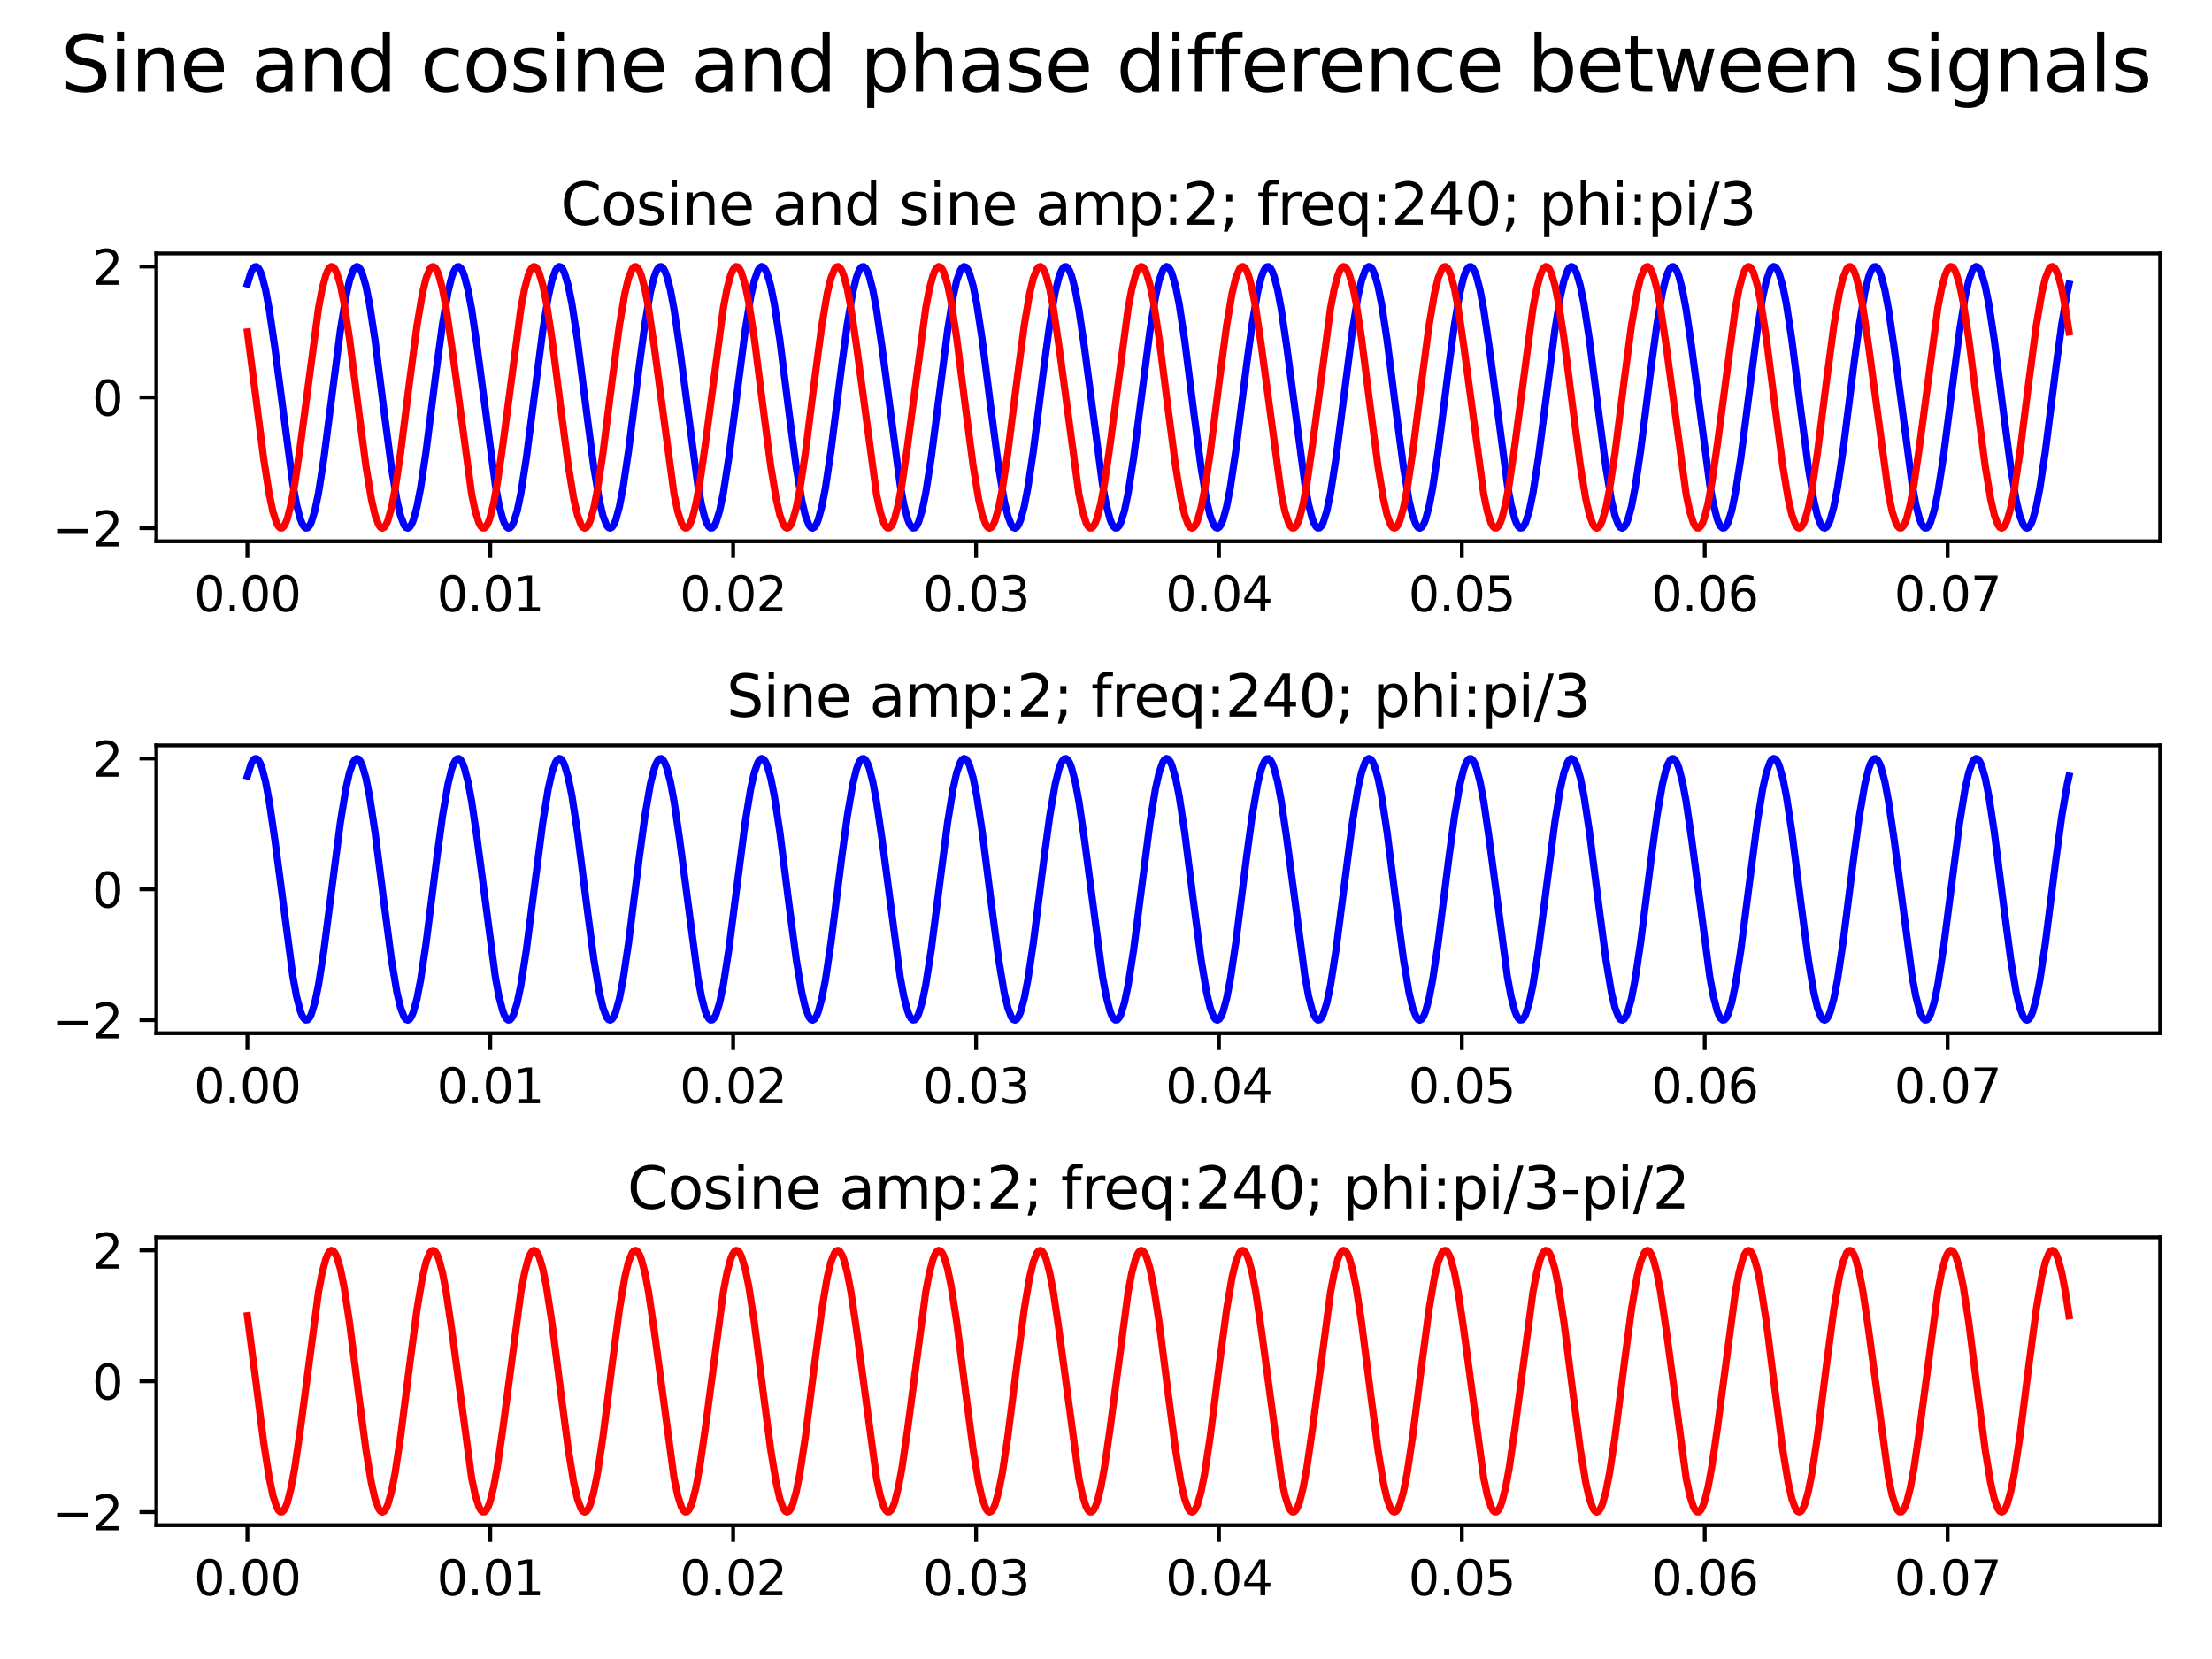 <?xml version="1.0" encoding="utf-8" standalone="no"?>
<!DOCTYPE svg PUBLIC "-//W3C//DTD SVG 1.1//EN"
  "http://www.w3.org/Graphics/SVG/1.1/DTD/svg11.dtd">
<svg xmlns:xlink="http://www.w3.org/1999/xlink" width="460.8pt" height="345.6pt" viewBox="0 0 460.8 345.6" xmlns="http://www.w3.org/2000/svg" version="1.1">
 <defs>
  <style type="text/css">*{stroke-linejoin: round; stroke-linecap: butt}</style>
 </defs>
 <g id="figure_1">
  <g id="patch_1">
   <path d="M 0 345.6 
L 460.8 345.6 
L 460.8 0 
L 0 0 
z
" style="fill: #ffffff"/>
  </g>
  <g id="axes_1">
   <g id="patch_2">
    <path d="M 32.56 112.76 
L 450 112.76 
L 450 52.8 
L 32.56 52.8 
z
" style="fill: #ffffff"/>
   </g>
   <g id="matplotlib.axis_1">
    <g id="xtick_1">
     <g id="line2d_1">
      <defs>
       <path id="m1844f2687e" d="M 0 0 
L 0 3.5 
" style="stroke: #000000; stroke-width: 0.8"/>
      </defs>
      <g>
       <use xlink:href="#m1844f2687e" x="51.535" y="112.76" style="stroke: #000000; stroke-width: 0.8"/>
      </g>
     </g>
     <g id="text_1">
      <!-- 0.00 -->
      <g transform="translate(40.402 127.358) scale(0.1 -0.1)">
       <defs>
        <path id="DejaVuSans-30" d="M 2034 4250 
Q 1547 4250 1301 3770 
Q 1056 3291 1056 2328 
Q 1056 1369 1301 889 
Q 1547 409 2034 409 
Q 2525 409 2770 889 
Q 3016 1369 3016 2328 
Q 3016 3291 2770 3770 
Q 2525 4250 2034 4250 
z
M 2034 4750 
Q 2819 4750 3233 4129 
Q 3647 3509 3647 2328 
Q 3647 1150 3233 529 
Q 2819 -91 2034 -91 
Q 1250 -91 836 529 
Q 422 1150 422 2328 
Q 422 3509 836 4129 
Q 1250 4750 2034 4750 
z
" transform="scale(0.016)"/>
        <path id="DejaVuSans-2e" d="M 684 794 
L 1344 794 
L 1344 0 
L 684 0 
L 684 794 
z
" transform="scale(0.016)"/>
       </defs>
       <use xlink:href="#DejaVuSans-30"/>
       <use xlink:href="#DejaVuSans-2e" x="63.623"/>
       <use xlink:href="#DejaVuSans-30" x="95.41"/>
       <use xlink:href="#DejaVuSans-30" x="159.033"/>
      </g>
     </g>
    </g>
    <g id="xtick_2">
     <g id="line2d_2">
      <g>
       <use xlink:href="#m1844f2687e" x="102.133" y="112.76" style="stroke: #000000; stroke-width: 0.8"/>
      </g>
     </g>
     <g id="text_2">
      <!-- 0.01 -->
      <g transform="translate(91.001 127.358) scale(0.1 -0.1)">
       <defs>
        <path id="DejaVuSans-31" d="M 794 531 
L 1825 531 
L 1825 4091 
L 703 3866 
L 703 4441 
L 1819 4666 
L 2450 4666 
L 2450 531 
L 3481 531 
L 3481 0 
L 794 0 
L 794 531 
z
" transform="scale(0.016)"/>
       </defs>
       <use xlink:href="#DejaVuSans-30"/>
       <use xlink:href="#DejaVuSans-2e" x="63.623"/>
       <use xlink:href="#DejaVuSans-30" x="95.41"/>
       <use xlink:href="#DejaVuSans-31" x="159.033"/>
      </g>
     </g>
    </g>
    <g id="xtick_3">
     <g id="line2d_3">
      <g>
       <use xlink:href="#m1844f2687e" x="152.732" y="112.76" style="stroke: #000000; stroke-width: 0.8"/>
      </g>
     </g>
     <g id="text_3">
      <!-- 0.02 -->
      <g transform="translate(141.599 127.358) scale(0.1 -0.1)">
       <defs>
        <path id="DejaVuSans-32" d="M 1228 531 
L 3431 531 
L 3431 0 
L 469 0 
L 469 531 
Q 828 903 1448 1529 
Q 2069 2156 2228 2338 
Q 2531 2678 2651 2914 
Q 2772 3150 2772 3378 
Q 2772 3750 2511 3984 
Q 2250 4219 1831 4219 
Q 1534 4219 1204 4116 
Q 875 4013 500 3803 
L 500 4441 
Q 881 4594 1212 4672 
Q 1544 4750 1819 4750 
Q 2544 4750 2975 4387 
Q 3406 4025 3406 3419 
Q 3406 3131 3298 2873 
Q 3191 2616 2906 2266 
Q 2828 2175 2409 1742 
Q 1991 1309 1228 531 
z
" transform="scale(0.016)"/>
       </defs>
       <use xlink:href="#DejaVuSans-30"/>
       <use xlink:href="#DejaVuSans-2e" x="63.623"/>
       <use xlink:href="#DejaVuSans-30" x="95.41"/>
       <use xlink:href="#DejaVuSans-32" x="159.033"/>
      </g>
     </g>
    </g>
    <g id="xtick_4">
     <g id="line2d_4">
      <g>
       <use xlink:href="#m1844f2687e" x="203.331" y="112.76" style="stroke: #000000; stroke-width: 0.8"/>
      </g>
     </g>
     <g id="text_4">
      <!-- 0.03 -->
      <g transform="translate(192.198 127.358) scale(0.1 -0.1)">
       <defs>
        <path id="DejaVuSans-33" d="M 2597 2516 
Q 3050 2419 3304 2112 
Q 3559 1806 3559 1356 
Q 3559 666 3084 287 
Q 2609 -91 1734 -91 
Q 1441 -91 1130 -33 
Q 819 25 488 141 
L 488 750 
Q 750 597 1062 519 
Q 1375 441 1716 441 
Q 2309 441 2620 675 
Q 2931 909 2931 1356 
Q 2931 1769 2642 2001 
Q 2353 2234 1838 2234 
L 1294 2234 
L 1294 2753 
L 1863 2753 
Q 2328 2753 2575 2939 
Q 2822 3125 2822 3475 
Q 2822 3834 2567 4026 
Q 2313 4219 1838 4219 
Q 1578 4219 1281 4162 
Q 984 4106 628 3988 
L 628 4550 
Q 988 4650 1302 4700 
Q 1616 4750 1894 4750 
Q 2613 4750 3031 4423 
Q 3450 4097 3450 3541 
Q 3450 3153 3228 2886 
Q 3006 2619 2597 2516 
z
" transform="scale(0.016)"/>
       </defs>
       <use xlink:href="#DejaVuSans-30"/>
       <use xlink:href="#DejaVuSans-2e" x="63.623"/>
       <use xlink:href="#DejaVuSans-30" x="95.41"/>
       <use xlink:href="#DejaVuSans-33" x="159.033"/>
      </g>
     </g>
    </g>
    <g id="xtick_5">
     <g id="line2d_5">
      <g>
       <use xlink:href="#m1844f2687e" x="253.93" y="112.76" style="stroke: #000000; stroke-width: 0.8"/>
      </g>
     </g>
     <g id="text_5">
      <!-- 0.04 -->
      <g transform="translate(242.797 127.358) scale(0.1 -0.1)">
       <defs>
        <path id="DejaVuSans-34" d="M 2419 4116 
L 825 1625 
L 2419 1625 
L 2419 4116 
z
M 2253 4666 
L 3047 4666 
L 3047 1625 
L 3713 1625 
L 3713 1100 
L 3047 1100 
L 3047 0 
L 2419 0 
L 2419 1100 
L 313 1100 
L 313 1709 
L 2253 4666 
z
" transform="scale(0.016)"/>
       </defs>
       <use xlink:href="#DejaVuSans-30"/>
       <use xlink:href="#DejaVuSans-2e" x="63.623"/>
       <use xlink:href="#DejaVuSans-30" x="95.41"/>
       <use xlink:href="#DejaVuSans-34" x="159.033"/>
      </g>
     </g>
    </g>
    <g id="xtick_6">
     <g id="line2d_6">
      <g>
       <use xlink:href="#m1844f2687e" x="304.528" y="112.76" style="stroke: #000000; stroke-width: 0.8"/>
      </g>
     </g>
     <g id="text_6">
      <!-- 0.05 -->
      <g transform="translate(293.396 127.358) scale(0.1 -0.1)">
       <defs>
        <path id="DejaVuSans-35" d="M 691 4666 
L 3169 4666 
L 3169 4134 
L 1269 4134 
L 1269 2991 
Q 1406 3038 1543 3061 
Q 1681 3084 1819 3084 
Q 2600 3084 3056 2656 
Q 3513 2228 3513 1497 
Q 3513 744 3044 326 
Q 2575 -91 1722 -91 
Q 1428 -91 1123 -41 
Q 819 9 494 109 
L 494 744 
Q 775 591 1075 516 
Q 1375 441 1709 441 
Q 2250 441 2565 725 
Q 2881 1009 2881 1497 
Q 2881 1984 2565 2268 
Q 2250 2553 1709 2553 
Q 1456 2553 1204 2497 
Q 953 2441 691 2322 
L 691 4666 
z
" transform="scale(0.016)"/>
       </defs>
       <use xlink:href="#DejaVuSans-30"/>
       <use xlink:href="#DejaVuSans-2e" x="63.623"/>
       <use xlink:href="#DejaVuSans-30" x="95.41"/>
       <use xlink:href="#DejaVuSans-35" x="159.033"/>
      </g>
     </g>
    </g>
    <g id="xtick_7">
     <g id="line2d_7">
      <g>
       <use xlink:href="#m1844f2687e" x="355.127" y="112.76" style="stroke: #000000; stroke-width: 0.8"/>
      </g>
     </g>
     <g id="text_7">
      <!-- 0.06 -->
      <g transform="translate(343.994 127.358) scale(0.1 -0.1)">
       <defs>
        <path id="DejaVuSans-36" d="M 2113 2584 
Q 1688 2584 1439 2293 
Q 1191 2003 1191 1497 
Q 1191 994 1439 701 
Q 1688 409 2113 409 
Q 2538 409 2786 701 
Q 3034 994 3034 1497 
Q 3034 2003 2786 2293 
Q 2538 2584 2113 2584 
z
M 3366 4563 
L 3366 3988 
Q 3128 4100 2886 4159 
Q 2644 4219 2406 4219 
Q 1781 4219 1451 3797 
Q 1122 3375 1075 2522 
Q 1259 2794 1537 2939 
Q 1816 3084 2150 3084 
Q 2853 3084 3261 2657 
Q 3669 2231 3669 1497 
Q 3669 778 3244 343 
Q 2819 -91 2113 -91 
Q 1303 -91 875 529 
Q 447 1150 447 2328 
Q 447 3434 972 4092 
Q 1497 4750 2381 4750 
Q 2619 4750 2861 4703 
Q 3103 4656 3366 4563 
z
" transform="scale(0.016)"/>
       </defs>
       <use xlink:href="#DejaVuSans-30"/>
       <use xlink:href="#DejaVuSans-2e" x="63.623"/>
       <use xlink:href="#DejaVuSans-30" x="95.41"/>
       <use xlink:href="#DejaVuSans-36" x="159.033"/>
      </g>
     </g>
    </g>
    <g id="xtick_8">
     <g id="line2d_8">
      <g>
       <use xlink:href="#m1844f2687e" x="405.726" y="112.76" style="stroke: #000000; stroke-width: 0.8"/>
      </g>
     </g>
     <g id="text_8">
      <!-- 0.07 -->
      <g transform="translate(394.593 127.358) scale(0.1 -0.1)">
       <defs>
        <path id="DejaVuSans-37" d="M 525 4666 
L 3525 4666 
L 3525 4397 
L 1831 0 
L 1172 0 
L 2766 4134 
L 525 4134 
L 525 4666 
z
" transform="scale(0.016)"/>
       </defs>
       <use xlink:href="#DejaVuSans-30"/>
       <use xlink:href="#DejaVuSans-2e" x="63.623"/>
       <use xlink:href="#DejaVuSans-30" x="95.41"/>
       <use xlink:href="#DejaVuSans-37" x="159.033"/>
      </g>
     </g>
    </g>
   </g>
   <g id="matplotlib.axis_2">
    <g id="ytick_1">
     <g id="line2d_9">
      <defs>
       <path id="m13d733cd52" d="M 0 0 
L -3.5 0 
" style="stroke: #000000; stroke-width: 0.8"/>
      </defs>
      <g>
       <use xlink:href="#m13d733cd52" x="32.56" y="110.035" style="stroke: #000000; stroke-width: 0.8"/>
      </g>
     </g>
     <g id="text_9">
      <!-- −2 -->
      <g transform="translate(10.818 113.834) scale(0.1 -0.1)">
       <defs>
        <path id="DejaVuSans-2212" d="M 678 2272 
L 4684 2272 
L 4684 1741 
L 678 1741 
L 678 2272 
z
" transform="scale(0.016)"/>
       </defs>
       <use xlink:href="#DejaVuSans-2212"/>
       <use xlink:href="#DejaVuSans-32" x="83.789"/>
      </g>
     </g>
    </g>
    <g id="ytick_2">
     <g id="line2d_10">
      <g>
       <use xlink:href="#m13d733cd52" x="32.56" y="82.779" style="stroke: #000000; stroke-width: 0.8"/>
      </g>
     </g>
     <g id="text_10">
      <!-- 0 -->
      <g transform="translate(19.198 86.578) scale(0.1 -0.1)">
       <use xlink:href="#DejaVuSans-30"/>
      </g>
     </g>
    </g>
    <g id="ytick_3">
     <g id="line2d_11">
      <g>
       <use xlink:href="#m13d733cd52" x="32.56" y="55.523" style="stroke: #000000; stroke-width: 0.8"/>
      </g>
     </g>
     <g id="text_11">
      <!-- 2 -->
      <g transform="translate(19.198 59.322) scale(0.1 -0.1)">
       <use xlink:href="#DejaVuSans-32"/>
      </g>
     </g>
    </g>
   </g>
   <g id="line2d_12">
    <path d="M 51.535 59.174 
L 52.294 56.717 
L 52.674 55.983 
L 53.054 55.591 
L 53.434 55.547 
L 53.814 55.852 
L 54.194 56.502 
L 54.574 57.488 
L 55.333 60.415 
L 56.093 64.484 
L 57.233 72.259 
L 61.031 101.074 
L 61.791 105.142 
L 62.551 108.069 
L 62.931 109.055 
L 63.311 109.705 
L 63.69 110.01 
L 64.07 109.966 
L 64.45 109.575 
L 64.83 108.84 
L 65.59 106.383 
L 66.35 102.721 
L 67.489 95.393 
L 69.009 83.55 
L 70.908 68.818 
L 72.048 61.817 
L 72.807 58.441 
L 73.567 56.308 
L 73.947 55.743 
L 74.327 55.525 
L 74.707 55.656 
L 75.087 56.134 
L 75.466 56.954 
L 76.226 59.569 
L 76.986 63.37 
L 78.126 70.854 
L 80.025 85.858 
L 81.544 97.396 
L 82.684 104.225 
L 83.444 107.454 
L 84.203 109.423 
L 84.583 109.901 
L 84.963 110.032 
L 85.343 109.814 
L 85.723 109.25 
L 86.103 108.347 
L 86.863 105.574 
L 87.622 101.638 
L 88.762 94.005 
L 91.041 75.911 
L 92.181 67.516 
L 93.32 60.865 
L 94.08 57.786 
L 94.46 56.717 
L 94.84 55.983 
L 95.22 55.591 
L 95.6 55.547 
L 95.979 55.852 
L 96.359 56.502 
L 96.739 57.488 
L 97.499 60.415 
L 98.259 64.484 
L 99.398 72.259 
L 103.197 101.074 
L 103.957 105.142 
L 104.716 108.069 
L 105.096 109.055 
L 105.476 109.705 
L 105.856 110.01 
L 106.236 109.966 
L 106.616 109.575 
L 106.996 108.84 
L 107.755 106.383 
L 108.515 102.721 
L 109.655 95.393 
L 111.174 83.55 
L 113.074 68.818 
L 114.213 61.817 
L 114.973 58.441 
L 115.733 56.308 
L 116.113 55.743 
L 116.492 55.525 
L 116.872 55.656 
L 117.252 56.134 
L 117.632 56.954 
L 118.392 59.569 
L 119.152 63.37 
L 120.291 70.854 
L 122.191 85.858 
L 123.71 97.396 
L 124.85 104.225 
L 125.609 107.454 
L 126.369 109.423 
L 126.749 109.901 
L 127.129 110.032 
L 127.509 109.814 
L 127.889 109.25 
L 128.268 108.347 
L 129.028 105.574 
L 129.788 101.638 
L 130.928 94.005 
L 133.207 75.911 
L 134.346 67.516 
L 135.486 60.865 
L 136.246 57.786 
L 136.626 56.717 
L 137.005 55.983 
L 137.385 55.591 
L 137.765 55.547 
L 138.145 55.852 
L 138.525 56.502 
L 138.905 57.488 
L 139.665 60.415 
L 140.424 64.484 
L 141.564 72.259 
L 145.363 101.074 
L 146.122 105.142 
L 146.882 108.069 
L 147.262 109.055 
L 147.642 109.705 
L 148.022 110.01 
L 148.402 109.966 
L 148.781 109.575 
L 149.161 108.84 
L 149.921 106.383 
L 150.681 102.721 
L 151.82 95.393 
L 153.34 83.55 
L 155.239 68.818 
L 156.379 61.817 
L 157.139 58.441 
L 157.898 56.308 
L 158.278 55.743 
L 158.658 55.525 
L 159.038 55.656 
L 159.418 56.134 
L 159.798 56.954 
L 160.557 59.569 
L 161.317 63.37 
L 162.457 70.854 
L 164.356 85.858 
L 165.876 97.396 
L 167.015 104.225 
L 167.775 107.454 
L 168.535 109.423 
L 168.915 109.901 
L 169.294 110.032 
L 169.674 109.814 
L 170.054 109.25 
L 170.434 108.347 
L 171.194 105.574 
L 171.954 101.638 
L 173.093 94.005 
L 175.372 75.911 
L 176.512 67.516 
L 177.652 60.865 
L 178.411 57.786 
L 178.791 56.717 
L 179.171 55.983 
L 179.551 55.591 
L 179.931 55.547 
L 180.311 55.852 
L 180.691 56.502 
L 181.07 57.488 
L 181.83 60.415 
L 182.59 64.484 
L 183.73 72.259 
L 187.528 101.074 
L 188.288 105.142 
L 189.048 108.069 
L 189.428 109.055 
L 189.808 109.705 
L 190.187 110.01 
L 190.567 109.966 
L 190.947 109.575 
L 191.327 108.84 
L 192.087 106.383 
L 192.846 102.721 
L 193.986 95.393 
L 195.506 83.55 
L 197.405 68.818 
L 198.545 61.817 
L 199.304 58.441 
L 200.064 56.308 
L 200.444 55.743 
L 200.824 55.525 
L 201.204 55.656 
L 201.584 56.134 
L 201.963 56.954 
L 202.723 59.569 
L 203.483 63.37 
L 204.622 70.854 
L 206.522 85.858 
L 208.041 97.396 
L 209.181 104.225 
L 209.941 107.454 
L 210.7 109.423 
L 211.08 109.901 
L 211.46 110.032 
L 211.84 109.814 
L 212.22 109.25 
L 212.6 108.347 
L 213.359 105.574 
L 214.119 101.638 
L 215.259 94.005 
L 217.538 75.911 
L 218.678 67.516 
L 219.817 60.865 
L 220.577 57.786 
L 220.957 56.717 
L 221.337 55.983 
L 221.717 55.591 
L 222.097 55.547 
L 222.476 55.852 
L 222.856 56.502 
L 223.236 57.488 
L 223.996 60.415 
L 224.756 64.484 
L 225.895 72.259 
L 229.694 101.074 
L 230.454 105.142 
L 231.213 108.069 
L 231.593 109.055 
L 231.973 109.705 
L 232.353 110.01 
L 232.733 109.966 
L 233.113 109.575 
L 233.493 108.84 
L 234.252 106.383 
L 235.012 102.721 
L 236.152 95.393 
L 237.671 83.55 
L 239.571 68.818 
L 240.71 61.817 
L 241.47 58.441 
L 242.23 56.308 
L 242.61 55.743 
L 242.989 55.525 
L 243.369 55.656 
L 243.749 56.134 
L 244.129 56.954 
L 244.889 59.569 
L 245.649 63.37 
L 246.788 70.854 
L 248.687 85.858 
L 250.207 97.396 
L 251.347 104.225 
L 252.106 107.454 
L 252.866 109.423 
L 253.246 109.901 
L 253.626 110.032 
L 254.006 109.814 
L 254.386 109.25 
L 254.765 108.347 
L 255.525 105.574 
L 256.285 101.638 
L 257.425 94.005 
L 259.704 75.911 
L 260.843 67.516 
L 261.983 60.865 
L 262.743 57.786 
L 263.123 56.717 
L 263.502 55.983 
L 263.882 55.591 
L 264.262 55.547 
L 264.642 55.852 
L 265.022 56.502 
L 265.402 57.488 
L 266.162 60.415 
L 266.921 64.484 
L 268.061 72.259 
L 271.86 101.074 
L 272.619 105.142 
L 273.379 108.069 
L 273.759 109.055 
L 274.139 109.705 
L 274.519 110.01 
L 274.899 109.966 
L 275.278 109.575 
L 275.658 108.84 
L 276.418 106.383 
L 277.178 102.721 
L 278.317 95.393 
L 279.837 83.55 
L 281.736 68.818 
L 282.876 61.817 
L 283.636 58.441 
L 284.395 56.308 
L 284.775 55.743 
L 285.155 55.525 
L 285.535 55.656 
L 285.915 56.134 
L 286.295 56.954 
L 287.054 59.569 
L 287.814 63.37 
L 288.954 70.854 
L 290.853 85.858 
L 292.373 97.396 
L 293.512 104.225 
L 294.272 107.454 
L 295.032 109.423 
L 295.412 109.901 
L 295.791 110.032 
L 296.171 109.814 
L 296.551 109.25 
L 296.931 108.347 
L 297.691 105.574 
L 298.451 101.638 
L 299.59 94.005 
L 301.869 75.911 
L 303.009 67.516 
L 304.149 60.865 
L 304.908 57.786 
L 305.288 56.717 
L 305.668 55.983 
L 306.048 55.591 
L 306.428 55.547 
L 306.808 55.852 
L 307.188 56.502 
L 307.567 57.488 
L 308.327 60.415 
L 309.087 64.484 
L 310.227 72.259 
L 314.025 101.074 
L 314.785 105.142 
L 315.545 108.069 
L 315.925 109.055 
L 316.304 109.705 
L 316.684 110.01 
L 317.064 109.966 
L 317.444 109.575 
L 317.824 108.84 
L 318.584 106.383 
L 319.343 102.721 
L 320.483 95.393 
L 322.003 83.55 
L 323.902 68.818 
L 325.042 61.817 
L 325.801 58.441 
L 326.561 56.308 
L 326.941 55.743 
L 327.321 55.525 
L 327.701 55.656 
L 328.08 56.134 
L 328.46 56.954 
L 329.22 59.569 
L 329.98 63.37 
L 331.119 70.854 
L 333.019 85.858 
L 334.538 97.396 
L 335.678 104.225 
L 336.438 107.454 
L 337.197 109.423 
L 337.577 109.901 
L 337.957 110.032 
L 338.337 109.814 
L 338.717 109.25 
L 339.097 108.347 
L 339.856 105.574 
L 340.616 101.638 
L 341.756 94.005 
L 344.035 75.911 
L 345.175 67.516 
L 346.314 60.865 
L 347.074 57.786 
L 347.454 56.717 
L 347.834 55.983 
L 348.214 55.591 
L 348.593 55.547 
L 348.973 55.852 
L 349.353 56.502 
L 349.733 57.488 
L 350.493 60.415 
L 351.253 64.484 
L 352.392 72.259 
L 356.191 101.074 
L 356.951 105.142 
L 357.71 108.069 
L 358.09 109.055 
L 358.47 109.705 
L 358.85 110.01 
L 359.23 109.966 
L 359.61 109.575 
L 359.99 108.84 
L 360.749 106.383 
L 361.509 102.721 
L 362.649 95.393 
L 364.168 83.55 
L 366.068 68.818 
L 367.207 61.817 
L 367.967 58.441 
L 368.727 56.308 
L 369.107 55.743 
L 369.486 55.525 
L 369.866 55.656 
L 370.246 56.134 
L 370.626 56.954 
L 371.386 59.569 
L 372.145 63.37 
L 373.285 70.854 
L 375.184 85.858 
L 376.704 97.396 
L 377.844 104.225 
L 378.603 107.454 
L 379.363 109.423 
L 379.743 109.901 
L 380.123 110.032 
L 380.503 109.814 
L 380.883 109.25 
L 381.262 108.347 
L 382.022 105.574 
L 382.782 101.638 
L 383.921 94.005 
L 386.201 75.911 
L 387.34 67.516 
L 388.48 60.865 
L 389.24 57.786 
L 389.62 56.717 
L 389.999 55.983 
L 390.379 55.591 
L 390.759 55.547 
L 391.139 55.852 
L 391.519 56.502 
L 391.899 57.488 
L 392.659 60.415 
L 393.418 64.484 
L 394.558 72.259 
L 398.357 101.074 
L 399.116 105.142 
L 399.876 108.069 
L 400.256 109.055 
L 400.636 109.705 
L 401.016 110.01 
L 401.396 109.966 
L 401.775 109.575 
L 402.155 108.84 
L 402.915 106.383 
L 403.675 102.721 
L 404.814 95.393 
L 406.334 83.55 
L 408.233 68.818 
L 409.373 61.817 
L 410.133 58.441 
L 410.892 56.308 
L 411.272 55.743 
L 411.652 55.525 
L 412.032 55.656 
L 412.412 56.134 
L 412.792 56.954 
L 413.551 59.569 
L 414.311 63.37 
L 415.451 70.854 
L 417.35 85.858 
L 418.87 97.396 
L 420.009 104.225 
L 420.769 107.454 
L 421.529 109.423 
L 421.909 109.901 
L 422.288 110.032 
L 422.668 109.814 
L 423.048 109.25 
L 423.428 108.347 
L 424.188 105.574 
L 424.948 101.638 
L 426.087 94.005 
L 428.366 75.911 
L 429.506 67.516 
L 430.646 60.865 
L 431.025 59.174 
L 431.025 59.174 
" clip-path="url(#p64e1a2a365)" style="fill: none; stroke: #0000ff; stroke-width: 1.5; stroke-linecap: square"/>
   </g>
   <g id="line2d_13">
    <path d="M 51.535 69.151 
L 53.054 80.852 
L 54.953 95.733 
L 56.093 102.982 
L 56.853 106.573 
L 57.612 108.95 
L 57.992 109.642 
L 58.372 109.991 
L 58.752 109.991 
L 59.132 109.642 
L 59.512 108.95 
L 59.892 107.923 
L 60.651 104.919 
L 61.411 100.786 
L 62.551 92.941 
L 66.35 64.2 
L 67.109 60.197 
L 67.869 57.347 
L 68.249 56.402 
L 68.629 55.795 
L 69.009 55.534 
L 69.388 55.621 
L 69.768 56.056 
L 70.148 56.833 
L 70.908 59.37 
L 71.668 63.101 
L 72.807 70.508 
L 74.707 85.474 
L 76.226 97.069 
L 77.366 103.985 
L 78.126 107.287 
L 78.885 109.339 
L 79.265 109.86 
L 79.645 110.035 
L 80.025 109.86 
L 80.405 109.339 
L 80.785 108.478 
L 81.544 105.783 
L 82.304 101.915 
L 83.444 94.356 
L 85.343 79.317 
L 86.863 67.837 
L 88.002 61.097 
L 88.762 57.942 
L 89.522 56.056 
L 89.901 55.621 
L 90.281 55.534 
L 90.661 55.795 
L 91.041 56.402 
L 91.421 57.347 
L 92.181 60.197 
L 92.94 64.2 
L 94.08 71.904 
L 98.259 102.982 
L 99.018 106.573 
L 99.778 108.95 
L 100.158 109.642 
L 100.538 109.991 
L 100.918 109.991 
L 101.298 109.642 
L 101.677 108.95 
L 102.057 107.923 
L 102.817 104.919 
L 103.577 100.786 
L 104.716 92.941 
L 108.515 64.2 
L 109.275 60.197 
L 110.035 57.347 
L 110.415 56.402 
L 110.794 55.795 
L 111.174 55.534 
L 111.554 55.621 
L 111.934 56.056 
L 112.314 56.833 
L 113.074 59.37 
L 113.833 63.101 
L 114.973 70.508 
L 116.872 85.474 
L 118.392 97.069 
L 119.531 103.985 
L 120.291 107.287 
L 121.051 109.339 
L 121.431 109.86 
L 121.811 110.035 
L 122.191 109.86 
L 122.57 109.339 
L 122.95 108.478 
L 123.71 105.783 
L 124.47 101.915 
L 125.609 94.356 
L 127.509 79.317 
L 129.028 67.837 
L 130.168 61.097 
L 130.928 57.942 
L 131.687 56.056 
L 132.067 55.621 
L 132.447 55.534 
L 132.827 55.795 
L 133.207 56.402 
L 133.587 57.347 
L 134.346 60.197 
L 135.106 64.2 
L 136.246 71.904 
L 140.424 102.982 
L 141.184 106.573 
L 141.944 108.95 
L 142.324 109.642 
L 142.704 109.991 
L 143.083 109.991 
L 143.463 109.642 
L 143.843 108.95 
L 144.223 107.923 
L 144.983 104.919 
L 145.742 100.786 
L 146.882 92.941 
L 150.681 64.2 
L 151.441 60.197 
L 152.2 57.347 
L 152.58 56.402 
L 152.96 55.795 
L 153.34 55.534 
L 153.72 55.621 
L 154.1 56.056 
L 154.48 56.833 
L 155.239 59.37 
L 155.999 63.101 
L 157.139 70.508 
L 159.038 85.474 
L 160.557 97.069 
L 161.697 103.985 
L 162.457 107.287 
L 163.217 109.339 
L 163.596 109.86 
L 163.976 110.035 
L 164.356 109.86 
L 164.736 109.339 
L 165.116 108.478 
L 165.876 105.783 
L 166.635 101.915 
L 167.775 94.356 
L 169.674 79.317 
L 171.194 67.837 
L 172.333 61.097 
L 173.093 57.942 
L 173.853 56.056 
L 174.233 55.621 
L 174.613 55.534 
L 174.993 55.795 
L 175.372 56.402 
L 175.752 57.347 
L 176.512 60.197 
L 177.272 64.2 
L 178.411 71.904 
L 182.59 102.982 
L 183.35 106.573 
L 184.109 108.95 
L 184.489 109.642 
L 184.869 109.991 
L 185.249 109.991 
L 185.629 109.642 
L 186.009 108.95 
L 186.389 107.923 
L 187.148 104.919 
L 187.908 100.786 
L 189.048 92.941 
L 192.846 64.2 
L 193.606 60.197 
L 194.366 57.347 
L 194.746 56.402 
L 195.126 55.795 
L 195.506 55.534 
L 195.885 55.621 
L 196.265 56.056 
L 196.645 56.833 
L 197.405 59.37 
L 198.165 63.101 
L 199.304 70.508 
L 201.204 85.474 
L 202.723 97.069 
L 203.863 103.985 
L 204.622 107.287 
L 205.382 109.339 
L 205.762 109.86 
L 206.142 110.035 
L 206.522 109.86 
L 206.902 109.339 
L 207.282 108.478 
L 208.041 105.783 
L 208.801 101.915 
L 209.941 94.356 
L 211.84 79.317 
L 213.359 67.837 
L 214.499 61.097 
L 215.259 57.942 
L 216.019 56.056 
L 216.398 55.621 
L 216.778 55.534 
L 217.158 55.795 
L 217.538 56.402 
L 217.918 57.347 
L 218.678 60.197 
L 219.437 64.2 
L 220.577 71.904 
L 224.756 102.982 
L 225.515 106.573 
L 226.275 108.95 
L 226.655 109.642 
L 227.035 109.991 
L 227.415 109.991 
L 227.795 109.642 
L 228.174 108.95 
L 228.554 107.923 
L 229.314 104.919 
L 230.074 100.786 
L 231.213 92.941 
L 235.012 64.2 
L 235.772 60.197 
L 236.532 57.347 
L 236.911 56.402 
L 237.291 55.795 
L 237.671 55.534 
L 238.051 55.621 
L 238.431 56.056 
L 238.811 56.833 
L 239.571 59.37 
L 240.33 63.101 
L 241.47 70.508 
L 243.369 85.474 
L 244.889 97.069 
L 246.028 103.985 
L 246.788 107.287 
L 247.548 109.339 
L 247.928 109.86 
L 248.308 110.035 
L 248.687 109.86 
L 249.067 109.339 
L 249.447 108.478 
L 250.207 105.783 
L 250.967 101.915 
L 252.106 94.356 
L 254.006 79.317 
L 255.525 67.837 
L 256.665 61.097 
L 257.425 57.942 
L 258.184 56.056 
L 258.564 55.621 
L 258.944 55.534 
L 259.324 55.795 
L 259.704 56.402 
L 260.084 57.347 
L 260.843 60.197 
L 261.603 64.2 
L 262.743 71.904 
L 266.921 102.982 
L 267.681 106.573 
L 268.441 108.95 
L 268.821 109.642 
L 269.201 109.991 
L 269.58 109.991 
L 269.96 109.642 
L 270.34 108.95 
L 270.72 107.923 
L 271.48 104.919 
L 272.239 100.786 
L 273.379 92.941 
L 277.178 64.2 
L 277.938 60.197 
L 278.697 57.347 
L 279.077 56.402 
L 279.457 55.795 
L 279.837 55.534 
L 280.217 55.621 
L 280.597 56.056 
L 280.976 56.833 
L 281.736 59.37 
L 282.496 63.101 
L 283.636 70.508 
L 285.535 85.474 
L 287.054 97.069 
L 288.194 103.985 
L 288.954 107.287 
L 289.714 109.339 
L 290.093 109.86 
L 290.473 110.035 
L 290.853 109.86 
L 291.233 109.339 
L 291.613 108.478 
L 292.373 105.783 
L 293.132 101.915 
L 294.272 94.356 
L 296.171 79.317 
L 297.691 67.837 
L 298.83 61.097 
L 299.59 57.942 
L 300.35 56.056 
L 300.73 55.621 
L 301.11 55.534 
L 301.49 55.795 
L 301.869 56.402 
L 302.249 57.347 
L 303.009 60.197 
L 303.769 64.2 
L 304.908 71.904 
L 309.087 102.982 
L 309.847 106.573 
L 310.606 108.95 
L 310.986 109.642 
L 311.366 109.991 
L 311.746 109.991 
L 312.126 109.642 
L 312.506 108.95 
L 312.886 107.923 
L 313.645 104.919 
L 314.405 100.786 
L 315.545 92.941 
L 319.343 64.2 
L 320.103 60.197 
L 320.863 57.347 
L 321.243 56.402 
L 321.623 55.795 
L 322.003 55.534 
L 322.382 55.621 
L 322.762 56.056 
L 323.142 56.833 
L 323.902 59.37 
L 324.662 63.101 
L 325.801 70.508 
L 327.701 85.474 
L 329.22 97.069 
L 330.36 103.985 
L 331.119 107.287 
L 331.879 109.339 
L 332.259 109.86 
L 332.639 110.035 
L 333.019 109.86 
L 333.399 109.339 
L 333.779 108.478 
L 334.538 105.783 
L 335.298 101.915 
L 336.438 94.356 
L 338.337 79.317 
L 339.856 67.837 
L 340.996 61.097 
L 341.756 57.942 
L 342.516 56.056 
L 342.895 55.621 
L 343.275 55.534 
L 343.655 55.795 
L 344.035 56.402 
L 344.415 57.347 
L 345.175 60.197 
L 345.934 64.2 
L 347.074 71.904 
L 351.253 102.982 
L 352.012 106.573 
L 352.772 108.95 
L 353.152 109.642 
L 353.532 109.991 
L 353.912 109.991 
L 354.292 109.642 
L 354.671 108.95 
L 355.051 107.923 
L 355.811 104.919 
L 356.571 100.786 
L 357.71 92.941 
L 361.509 64.2 
L 362.269 60.197 
L 363.029 57.347 
L 363.408 56.402 
L 363.788 55.795 
L 364.168 55.534 
L 364.548 55.621 
L 364.928 56.056 
L 365.308 56.833 
L 366.068 59.37 
L 366.827 63.101 
L 367.967 70.508 
L 369.866 85.474 
L 371.386 97.069 
L 372.525 103.985 
L 373.285 107.287 
L 374.045 109.339 
L 374.425 109.86 
L 374.805 110.035 
L 375.184 109.86 
L 375.564 109.339 
L 375.944 108.478 
L 376.704 105.783 
L 377.464 101.915 
L 378.603 94.356 
L 380.503 79.317 
L 382.022 67.837 
L 383.162 61.097 
L 383.921 57.942 
L 384.681 56.056 
L 385.061 55.621 
L 385.441 55.534 
L 385.821 55.795 
L 386.201 56.402 
L 386.581 57.347 
L 387.34 60.197 
L 388.1 64.2 
L 389.24 71.904 
L 393.418 102.982 
L 394.178 106.573 
L 394.938 108.95 
L 395.318 109.642 
L 395.697 109.991 
L 396.077 109.991 
L 396.457 109.642 
L 396.837 108.95 
L 397.217 107.923 
L 397.977 104.919 
L 398.736 100.786 
L 399.876 92.941 
L 403.675 64.2 
L 404.435 60.197 
L 405.194 57.347 
L 405.574 56.402 
L 405.954 55.795 
L 406.334 55.534 
L 406.714 55.621 
L 407.094 56.056 
L 407.473 56.833 
L 408.233 59.37 
L 408.993 63.101 
L 410.133 70.508 
L 412.032 85.474 
L 413.551 97.069 
L 414.691 103.985 
L 415.451 107.287 
L 416.21 109.339 
L 416.59 109.86 
L 416.97 110.035 
L 417.35 109.86 
L 417.73 109.339 
L 418.11 108.478 
L 418.87 105.783 
L 419.629 101.915 
L 420.769 94.356 
L 422.668 79.317 
L 424.188 67.837 
L 425.327 61.097 
L 426.087 57.942 
L 426.847 56.056 
L 427.227 55.621 
L 427.607 55.534 
L 427.986 55.795 
L 428.366 56.402 
L 428.746 57.347 
L 429.506 60.197 
L 430.266 64.2 
L 431.025 69.151 
L 431.025 69.151 
" clip-path="url(#p64e1a2a365)" style="fill: none; stroke: #ff0000; stroke-width: 1.5; stroke-linecap: square"/>
   </g>
   <g id="patch_3">
    <path d="M 32.56 112.76 
L 32.56 52.8 
" style="fill: none; stroke: #000000; stroke-width: 0.8; stroke-linejoin: miter; stroke-linecap: square"/>
   </g>
   <g id="patch_4">
    <path d="M 450 112.76 
L 450 52.8 
" style="fill: none; stroke: #000000; stroke-width: 0.8; stroke-linejoin: miter; stroke-linecap: square"/>
   </g>
   <g id="patch_5">
    <path d="M 32.56 112.76 
L 450 112.76 
" style="fill: none; stroke: #000000; stroke-width: 0.8; stroke-linejoin: miter; stroke-linecap: square"/>
   </g>
   <g id="patch_6">
    <path d="M 32.56 52.8 
L 450 52.8 
" style="fill: none; stroke: #000000; stroke-width: 0.8; stroke-linejoin: miter; stroke-linecap: square"/>
   </g>
   <g id="text_12">
    <!-- Cosine and sine amp:2; freq:240; phi:pi/3 -->
    <g transform="translate(116.778 46.8) scale(0.12 -0.12)">
     <defs>
      <path id="DejaVuSans-43" d="M 4122 4306 
L 4122 3641 
Q 3803 3938 3442 4084 
Q 3081 4231 2675 4231 
Q 1875 4231 1450 3742 
Q 1025 3253 1025 2328 
Q 1025 1406 1450 917 
Q 1875 428 2675 428 
Q 3081 428 3442 575 
Q 3803 722 4122 1019 
L 4122 359 
Q 3791 134 3420 21 
Q 3050 -91 2638 -91 
Q 1578 -91 968 557 
Q 359 1206 359 2328 
Q 359 3453 968 4101 
Q 1578 4750 2638 4750 
Q 3056 4750 3426 4639 
Q 3797 4528 4122 4306 
z
" transform="scale(0.016)"/>
      <path id="DejaVuSans-6f" d="M 1959 3097 
Q 1497 3097 1228 2736 
Q 959 2375 959 1747 
Q 959 1119 1226 758 
Q 1494 397 1959 397 
Q 2419 397 2687 759 
Q 2956 1122 2956 1747 
Q 2956 2369 2687 2733 
Q 2419 3097 1959 3097 
z
M 1959 3584 
Q 2709 3584 3137 3096 
Q 3566 2609 3566 1747 
Q 3566 888 3137 398 
Q 2709 -91 1959 -91 
Q 1206 -91 779 398 
Q 353 888 353 1747 
Q 353 2609 779 3096 
Q 1206 3584 1959 3584 
z
" transform="scale(0.016)"/>
      <path id="DejaVuSans-73" d="M 2834 3397 
L 2834 2853 
Q 2591 2978 2328 3040 
Q 2066 3103 1784 3103 
Q 1356 3103 1142 2972 
Q 928 2841 928 2578 
Q 928 2378 1081 2264 
Q 1234 2150 1697 2047 
L 1894 2003 
Q 2506 1872 2764 1633 
Q 3022 1394 3022 966 
Q 3022 478 2636 193 
Q 2250 -91 1575 -91 
Q 1294 -91 989 -36 
Q 684 19 347 128 
L 347 722 
Q 666 556 975 473 
Q 1284 391 1588 391 
Q 1994 391 2212 530 
Q 2431 669 2431 922 
Q 2431 1156 2273 1281 
Q 2116 1406 1581 1522 
L 1381 1569 
Q 847 1681 609 1914 
Q 372 2147 372 2553 
Q 372 3047 722 3315 
Q 1072 3584 1716 3584 
Q 2034 3584 2315 3537 
Q 2597 3491 2834 3397 
z
" transform="scale(0.016)"/>
      <path id="DejaVuSans-69" d="M 603 3500 
L 1178 3500 
L 1178 0 
L 603 0 
L 603 3500 
z
M 603 4863 
L 1178 4863 
L 1178 4134 
L 603 4134 
L 603 4863 
z
" transform="scale(0.016)"/>
      <path id="DejaVuSans-6e" d="M 3513 2113 
L 3513 0 
L 2938 0 
L 2938 2094 
Q 2938 2591 2744 2837 
Q 2550 3084 2163 3084 
Q 1697 3084 1428 2787 
Q 1159 2491 1159 1978 
L 1159 0 
L 581 0 
L 581 3500 
L 1159 3500 
L 1159 2956 
Q 1366 3272 1645 3428 
Q 1925 3584 2291 3584 
Q 2894 3584 3203 3211 
Q 3513 2838 3513 2113 
z
" transform="scale(0.016)"/>
      <path id="DejaVuSans-65" d="M 3597 1894 
L 3597 1613 
L 953 1613 
Q 991 1019 1311 708 
Q 1631 397 2203 397 
Q 2534 397 2845 478 
Q 3156 559 3463 722 
L 3463 178 
Q 3153 47 2828 -22 
Q 2503 -91 2169 -91 
Q 1331 -91 842 396 
Q 353 884 353 1716 
Q 353 2575 817 3079 
Q 1281 3584 2069 3584 
Q 2775 3584 3186 3129 
Q 3597 2675 3597 1894 
z
M 3022 2063 
Q 3016 2534 2758 2815 
Q 2500 3097 2075 3097 
Q 1594 3097 1305 2825 
Q 1016 2553 972 2059 
L 3022 2063 
z
" transform="scale(0.016)"/>
      <path id="DejaVuSans-20" transform="scale(0.016)"/>
      <path id="DejaVuSans-61" d="M 2194 1759 
Q 1497 1759 1228 1600 
Q 959 1441 959 1056 
Q 959 750 1161 570 
Q 1363 391 1709 391 
Q 2188 391 2477 730 
Q 2766 1069 2766 1631 
L 2766 1759 
L 2194 1759 
z
M 3341 1997 
L 3341 0 
L 2766 0 
L 2766 531 
Q 2569 213 2275 61 
Q 1981 -91 1556 -91 
Q 1019 -91 701 211 
Q 384 513 384 1019 
Q 384 1609 779 1909 
Q 1175 2209 1959 2209 
L 2766 2209 
L 2766 2266 
Q 2766 2663 2505 2880 
Q 2244 3097 1772 3097 
Q 1472 3097 1187 3025 
Q 903 2953 641 2809 
L 641 3341 
Q 956 3463 1253 3523 
Q 1550 3584 1831 3584 
Q 2591 3584 2966 3190 
Q 3341 2797 3341 1997 
z
" transform="scale(0.016)"/>
      <path id="DejaVuSans-64" d="M 2906 2969 
L 2906 4863 
L 3481 4863 
L 3481 0 
L 2906 0 
L 2906 525 
Q 2725 213 2448 61 
Q 2172 -91 1784 -91 
Q 1150 -91 751 415 
Q 353 922 353 1747 
Q 353 2572 751 3078 
Q 1150 3584 1784 3584 
Q 2172 3584 2448 3432 
Q 2725 3281 2906 2969 
z
M 947 1747 
Q 947 1113 1208 752 
Q 1469 391 1925 391 
Q 2381 391 2643 752 
Q 2906 1113 2906 1747 
Q 2906 2381 2643 2742 
Q 2381 3103 1925 3103 
Q 1469 3103 1208 2742 
Q 947 2381 947 1747 
z
" transform="scale(0.016)"/>
      <path id="DejaVuSans-6d" d="M 3328 2828 
Q 3544 3216 3844 3400 
Q 4144 3584 4550 3584 
Q 5097 3584 5394 3201 
Q 5691 2819 5691 2113 
L 5691 0 
L 5113 0 
L 5113 2094 
Q 5113 2597 4934 2840 
Q 4756 3084 4391 3084 
Q 3944 3084 3684 2787 
Q 3425 2491 3425 1978 
L 3425 0 
L 2847 0 
L 2847 2094 
Q 2847 2600 2669 2842 
Q 2491 3084 2119 3084 
Q 1678 3084 1418 2786 
Q 1159 2488 1159 1978 
L 1159 0 
L 581 0 
L 581 3500 
L 1159 3500 
L 1159 2956 
Q 1356 3278 1631 3431 
Q 1906 3584 2284 3584 
Q 2666 3584 2933 3390 
Q 3200 3197 3328 2828 
z
" transform="scale(0.016)"/>
      <path id="DejaVuSans-70" d="M 1159 525 
L 1159 -1331 
L 581 -1331 
L 581 3500 
L 1159 3500 
L 1159 2969 
Q 1341 3281 1617 3432 
Q 1894 3584 2278 3584 
Q 2916 3584 3314 3078 
Q 3713 2572 3713 1747 
Q 3713 922 3314 415 
Q 2916 -91 2278 -91 
Q 1894 -91 1617 61 
Q 1341 213 1159 525 
z
M 3116 1747 
Q 3116 2381 2855 2742 
Q 2594 3103 2138 3103 
Q 1681 3103 1420 2742 
Q 1159 2381 1159 1747 
Q 1159 1113 1420 752 
Q 1681 391 2138 391 
Q 2594 391 2855 752 
Q 3116 1113 3116 1747 
z
" transform="scale(0.016)"/>
      <path id="DejaVuSans-3a" d="M 750 794 
L 1409 794 
L 1409 0 
L 750 0 
L 750 794 
z
M 750 3309 
L 1409 3309 
L 1409 2516 
L 750 2516 
L 750 3309 
z
" transform="scale(0.016)"/>
      <path id="DejaVuSans-3b" d="M 750 3309 
L 1409 3309 
L 1409 2516 
L 750 2516 
L 750 3309 
z
M 750 794 
L 1409 794 
L 1409 256 
L 897 -744 
L 494 -744 
L 750 256 
L 750 794 
z
" transform="scale(0.016)"/>
      <path id="DejaVuSans-66" d="M 2375 4863 
L 2375 4384 
L 1825 4384 
Q 1516 4384 1395 4259 
Q 1275 4134 1275 3809 
L 1275 3500 
L 2222 3500 
L 2222 3053 
L 1275 3053 
L 1275 0 
L 697 0 
L 697 3053 
L 147 3053 
L 147 3500 
L 697 3500 
L 697 3744 
Q 697 4328 969 4595 
Q 1241 4863 1831 4863 
L 2375 4863 
z
" transform="scale(0.016)"/>
      <path id="DejaVuSans-72" d="M 2631 2963 
Q 2534 3019 2420 3045 
Q 2306 3072 2169 3072 
Q 1681 3072 1420 2755 
Q 1159 2438 1159 1844 
L 1159 0 
L 581 0 
L 581 3500 
L 1159 3500 
L 1159 2956 
Q 1341 3275 1631 3429 
Q 1922 3584 2338 3584 
Q 2397 3584 2469 3576 
Q 2541 3569 2628 3553 
L 2631 2963 
z
" transform="scale(0.016)"/>
      <path id="DejaVuSans-71" d="M 947 1747 
Q 947 1113 1208 752 
Q 1469 391 1925 391 
Q 2381 391 2643 752 
Q 2906 1113 2906 1747 
Q 2906 2381 2643 2742 
Q 2381 3103 1925 3103 
Q 1469 3103 1208 2742 
Q 947 2381 947 1747 
z
M 2906 525 
Q 2725 213 2448 61 
Q 2172 -91 1784 -91 
Q 1150 -91 751 415 
Q 353 922 353 1747 
Q 353 2572 751 3078 
Q 1150 3584 1784 3584 
Q 2172 3584 2448 3432 
Q 2725 3281 2906 2969 
L 2906 3500 
L 3481 3500 
L 3481 -1331 
L 2906 -1331 
L 2906 525 
z
" transform="scale(0.016)"/>
      <path id="DejaVuSans-68" d="M 3513 2113 
L 3513 0 
L 2938 0 
L 2938 2094 
Q 2938 2591 2744 2837 
Q 2550 3084 2163 3084 
Q 1697 3084 1428 2787 
Q 1159 2491 1159 1978 
L 1159 0 
L 581 0 
L 581 4863 
L 1159 4863 
L 1159 2956 
Q 1366 3272 1645 3428 
Q 1925 3584 2291 3584 
Q 2894 3584 3203 3211 
Q 3513 2838 3513 2113 
z
" transform="scale(0.016)"/>
      <path id="DejaVuSans-2f" d="M 1625 4666 
L 2156 4666 
L 531 -594 
L 0 -594 
L 1625 4666 
z
" transform="scale(0.016)"/>
     </defs>
     <use xlink:href="#DejaVuSans-43"/>
     <use xlink:href="#DejaVuSans-6f" x="69.824"/>
     <use xlink:href="#DejaVuSans-73" x="131.006"/>
     <use xlink:href="#DejaVuSans-69" x="183.105"/>
     <use xlink:href="#DejaVuSans-6e" x="210.889"/>
     <use xlink:href="#DejaVuSans-65" x="274.268"/>
     <use xlink:href="#DejaVuSans-20" x="335.791"/>
     <use xlink:href="#DejaVuSans-61" x="367.578"/>
     <use xlink:href="#DejaVuSans-6e" x="428.857"/>
     <use xlink:href="#DejaVuSans-64" x="492.236"/>
     <use xlink:href="#DejaVuSans-20" x="555.713"/>
     <use xlink:href="#DejaVuSans-73" x="587.5"/>
     <use xlink:href="#DejaVuSans-69" x="639.6"/>
     <use xlink:href="#DejaVuSans-6e" x="667.383"/>
     <use xlink:href="#DejaVuSans-65" x="730.762"/>
     <use xlink:href="#DejaVuSans-20" x="792.285"/>
     <use xlink:href="#DejaVuSans-61" x="824.072"/>
     <use xlink:href="#DejaVuSans-6d" x="885.352"/>
     <use xlink:href="#DejaVuSans-70" x="982.764"/>
     <use xlink:href="#DejaVuSans-3a" x="1046.24"/>
     <use xlink:href="#DejaVuSans-32" x="1079.932"/>
     <use xlink:href="#DejaVuSans-3b" x="1143.555"/>
     <use xlink:href="#DejaVuSans-20" x="1177.246"/>
     <use xlink:href="#DejaVuSans-66" x="1209.033"/>
     <use xlink:href="#DejaVuSans-72" x="1244.238"/>
     <use xlink:href="#DejaVuSans-65" x="1283.102"/>
     <use xlink:href="#DejaVuSans-71" x="1344.625"/>
     <use xlink:href="#DejaVuSans-3a" x="1408.102"/>
     <use xlink:href="#DejaVuSans-32" x="1441.793"/>
     <use xlink:href="#DejaVuSans-34" x="1505.416"/>
     <use xlink:href="#DejaVuSans-30" x="1569.039"/>
     <use xlink:href="#DejaVuSans-3b" x="1632.662"/>
     <use xlink:href="#DejaVuSans-20" x="1666.354"/>
     <use xlink:href="#DejaVuSans-70" x="1698.141"/>
     <use xlink:href="#DejaVuSans-68" x="1761.617"/>
     <use xlink:href="#DejaVuSans-69" x="1824.996"/>
     <use xlink:href="#DejaVuSans-3a" x="1852.779"/>
     <use xlink:href="#DejaVuSans-70" x="1886.471"/>
     <use xlink:href="#DejaVuSans-69" x="1949.947"/>
     <use xlink:href="#DejaVuSans-2f" x="1977.73"/>
     <use xlink:href="#DejaVuSans-33" x="2011.422"/>
    </g>
   </g>
  </g>
  <g id="axes_2">
   <g id="patch_7">
    <path d="M 32.56 215.24 
L 450 215.24 
L 450 155.28 
L 32.56 155.28 
z
" style="fill: #ffffff"/>
   </g>
   <g id="matplotlib.axis_3">
    <g id="xtick_9">
     <g id="line2d_14">
      <g>
       <use xlink:href="#m1844f2687e" x="51.535" y="215.24" style="stroke: #000000; stroke-width: 0.8"/>
      </g>
     </g>
     <g id="text_13">
      <!-- 0.00 -->
      <g transform="translate(40.402 229.838) scale(0.1 -0.1)">
       <use xlink:href="#DejaVuSans-30"/>
       <use xlink:href="#DejaVuSans-2e" x="63.623"/>
       <use xlink:href="#DejaVuSans-30" x="95.41"/>
       <use xlink:href="#DejaVuSans-30" x="159.033"/>
      </g>
     </g>
    </g>
    <g id="xtick_10">
     <g id="line2d_15">
      <g>
       <use xlink:href="#m1844f2687e" x="102.133" y="215.24" style="stroke: #000000; stroke-width: 0.8"/>
      </g>
     </g>
     <g id="text_14">
      <!-- 0.01 -->
      <g transform="translate(91.001 229.838) scale(0.1 -0.1)">
       <use xlink:href="#DejaVuSans-30"/>
       <use xlink:href="#DejaVuSans-2e" x="63.623"/>
       <use xlink:href="#DejaVuSans-30" x="95.41"/>
       <use xlink:href="#DejaVuSans-31" x="159.033"/>
      </g>
     </g>
    </g>
    <g id="xtick_11">
     <g id="line2d_16">
      <g>
       <use xlink:href="#m1844f2687e" x="152.732" y="215.24" style="stroke: #000000; stroke-width: 0.8"/>
      </g>
     </g>
     <g id="text_15">
      <!-- 0.02 -->
      <g transform="translate(141.599 229.838) scale(0.1 -0.1)">
       <use xlink:href="#DejaVuSans-30"/>
       <use xlink:href="#DejaVuSans-2e" x="63.623"/>
       <use xlink:href="#DejaVuSans-30" x="95.41"/>
       <use xlink:href="#DejaVuSans-32" x="159.033"/>
      </g>
     </g>
    </g>
    <g id="xtick_12">
     <g id="line2d_17">
      <g>
       <use xlink:href="#m1844f2687e" x="203.331" y="215.24" style="stroke: #000000; stroke-width: 0.8"/>
      </g>
     </g>
     <g id="text_16">
      <!-- 0.03 -->
      <g transform="translate(192.198 229.838) scale(0.1 -0.1)">
       <use xlink:href="#DejaVuSans-30"/>
       <use xlink:href="#DejaVuSans-2e" x="63.623"/>
       <use xlink:href="#DejaVuSans-30" x="95.41"/>
       <use xlink:href="#DejaVuSans-33" x="159.033"/>
      </g>
     </g>
    </g>
    <g id="xtick_13">
     <g id="line2d_18">
      <g>
       <use xlink:href="#m1844f2687e" x="253.93" y="215.24" style="stroke: #000000; stroke-width: 0.8"/>
      </g>
     </g>
     <g id="text_17">
      <!-- 0.04 -->
      <g transform="translate(242.797 229.838) scale(0.1 -0.1)">
       <use xlink:href="#DejaVuSans-30"/>
       <use xlink:href="#DejaVuSans-2e" x="63.623"/>
       <use xlink:href="#DejaVuSans-30" x="95.41"/>
       <use xlink:href="#DejaVuSans-34" x="159.033"/>
      </g>
     </g>
    </g>
    <g id="xtick_14">
     <g id="line2d_19">
      <g>
       <use xlink:href="#m1844f2687e" x="304.528" y="215.24" style="stroke: #000000; stroke-width: 0.8"/>
      </g>
     </g>
     <g id="text_18">
      <!-- 0.05 -->
      <g transform="translate(293.396 229.838) scale(0.1 -0.1)">
       <use xlink:href="#DejaVuSans-30"/>
       <use xlink:href="#DejaVuSans-2e" x="63.623"/>
       <use xlink:href="#DejaVuSans-30" x="95.41"/>
       <use xlink:href="#DejaVuSans-35" x="159.033"/>
      </g>
     </g>
    </g>
    <g id="xtick_15">
     <g id="line2d_20">
      <g>
       <use xlink:href="#m1844f2687e" x="355.127" y="215.24" style="stroke: #000000; stroke-width: 0.8"/>
      </g>
     </g>
     <g id="text_19">
      <!-- 0.06 -->
      <g transform="translate(343.994 229.838) scale(0.1 -0.1)">
       <use xlink:href="#DejaVuSans-30"/>
       <use xlink:href="#DejaVuSans-2e" x="63.623"/>
       <use xlink:href="#DejaVuSans-30" x="95.41"/>
       <use xlink:href="#DejaVuSans-36" x="159.033"/>
      </g>
     </g>
    </g>
    <g id="xtick_16">
     <g id="line2d_21">
      <g>
       <use xlink:href="#m1844f2687e" x="405.726" y="215.24" style="stroke: #000000; stroke-width: 0.8"/>
      </g>
     </g>
     <g id="text_20">
      <!-- 0.07 -->
      <g transform="translate(394.593 229.838) scale(0.1 -0.1)">
       <use xlink:href="#DejaVuSans-30"/>
       <use xlink:href="#DejaVuSans-2e" x="63.623"/>
       <use xlink:href="#DejaVuSans-30" x="95.41"/>
       <use xlink:href="#DejaVuSans-37" x="159.033"/>
      </g>
     </g>
    </g>
   </g>
   <g id="matplotlib.axis_4">
    <g id="ytick_4">
     <g id="line2d_22">
      <g>
       <use xlink:href="#m13d733cd52" x="32.56" y="212.517" style="stroke: #000000; stroke-width: 0.8"/>
      </g>
     </g>
     <g id="text_21">
      <!-- −2 -->
      <g transform="translate(10.818 216.316) scale(0.1 -0.1)">
       <use xlink:href="#DejaVuSans-2212"/>
       <use xlink:href="#DejaVuSans-32" x="83.789"/>
      </g>
     </g>
    </g>
    <g id="ytick_5">
     <g id="line2d_23">
      <g>
       <use xlink:href="#m13d733cd52" x="32.56" y="185.26" style="stroke: #000000; stroke-width: 0.8"/>
      </g>
     </g>
     <g id="text_22">
      <!-- 0 -->
      <g transform="translate(19.198 189.059) scale(0.1 -0.1)">
       <use xlink:href="#DejaVuSans-30"/>
      </g>
     </g>
    </g>
    <g id="ytick_6">
     <g id="line2d_24">
      <g>
       <use xlink:href="#m13d733cd52" x="32.56" y="158.003" style="stroke: #000000; stroke-width: 0.8"/>
      </g>
     </g>
     <g id="text_23">
      <!-- 2 -->
      <g transform="translate(19.198 161.802) scale(0.1 -0.1)">
       <use xlink:href="#DejaVuSans-32"/>
      </g>
     </g>
    </g>
   </g>
   <g id="line2d_25">
    <path d="M 51.535 161.655 
L 52.294 159.198 
L 52.674 158.463 
L 53.054 158.071 
L 53.434 158.027 
L 53.814 158.332 
L 54.194 158.982 
L 54.574 159.968 
L 55.333 162.895 
L 56.093 166.964 
L 57.233 174.74 
L 61.031 203.556 
L 61.791 207.625 
L 62.551 210.552 
L 62.931 211.538 
L 63.311 212.188 
L 63.69 212.493 
L 64.07 212.449 
L 64.45 212.057 
L 64.83 211.322 
L 65.59 208.865 
L 66.35 205.203 
L 67.489 197.875 
L 69.009 186.031 
L 70.908 171.299 
L 72.048 164.297 
L 72.807 160.921 
L 73.567 158.788 
L 73.947 158.223 
L 74.327 158.005 
L 74.707 158.136 
L 75.087 158.615 
L 75.466 159.434 
L 76.226 162.05 
L 76.986 165.85 
L 78.126 173.334 
L 80.025 188.339 
L 81.544 199.878 
L 82.684 206.707 
L 83.444 209.936 
L 84.203 211.905 
L 84.583 212.384 
L 84.963 212.515 
L 85.343 212.297 
L 85.723 211.732 
L 86.103 210.829 
L 86.863 208.057 
L 87.622 204.12 
L 88.762 196.487 
L 91.041 178.392 
L 92.181 169.997 
L 93.32 163.345 
L 94.08 160.266 
L 94.46 159.198 
L 94.84 158.463 
L 95.22 158.071 
L 95.6 158.027 
L 95.979 158.332 
L 96.359 158.982 
L 96.739 159.968 
L 97.499 162.895 
L 98.259 166.964 
L 99.398 174.74 
L 103.197 203.556 
L 103.957 207.625 
L 104.716 210.552 
L 105.096 211.538 
L 105.476 212.188 
L 105.856 212.493 
L 106.236 212.449 
L 106.616 212.057 
L 106.996 211.322 
L 107.755 208.865 
L 108.515 205.203 
L 109.655 197.875 
L 111.174 186.031 
L 113.074 171.299 
L 114.213 164.297 
L 114.973 160.921 
L 115.733 158.788 
L 116.113 158.223 
L 116.492 158.005 
L 116.872 158.136 
L 117.252 158.615 
L 117.632 159.434 
L 118.392 162.05 
L 119.152 165.85 
L 120.291 173.334 
L 122.191 188.339 
L 123.71 199.878 
L 124.85 206.707 
L 125.609 209.936 
L 126.369 211.905 
L 126.749 212.384 
L 127.129 212.515 
L 127.509 212.297 
L 127.889 211.732 
L 128.268 210.829 
L 129.028 208.057 
L 129.788 204.12 
L 130.928 196.487 
L 133.207 178.392 
L 134.346 169.997 
L 135.486 163.345 
L 136.246 160.266 
L 136.626 159.198 
L 137.005 158.463 
L 137.385 158.071 
L 137.765 158.027 
L 138.145 158.332 
L 138.525 158.982 
L 138.905 159.968 
L 139.665 162.895 
L 140.424 166.964 
L 141.564 174.74 
L 145.363 203.556 
L 146.122 207.625 
L 146.882 210.552 
L 147.262 211.538 
L 147.642 212.188 
L 148.022 212.493 
L 148.402 212.449 
L 148.781 212.057 
L 149.161 211.322 
L 149.921 208.865 
L 150.681 205.203 
L 151.82 197.875 
L 153.34 186.031 
L 155.239 171.299 
L 156.379 164.297 
L 157.139 160.921 
L 157.898 158.788 
L 158.278 158.223 
L 158.658 158.005 
L 159.038 158.136 
L 159.418 158.615 
L 159.798 159.434 
L 160.557 162.05 
L 161.317 165.85 
L 162.457 173.334 
L 164.356 188.339 
L 165.876 199.878 
L 167.015 206.707 
L 167.775 209.936 
L 168.535 211.905 
L 168.915 212.384 
L 169.294 212.515 
L 169.674 212.297 
L 170.054 211.732 
L 170.434 210.829 
L 171.194 208.057 
L 171.954 204.12 
L 173.093 196.487 
L 175.372 178.392 
L 176.512 169.997 
L 177.652 163.345 
L 178.411 160.266 
L 178.791 159.198 
L 179.171 158.463 
L 179.551 158.071 
L 179.931 158.027 
L 180.311 158.332 
L 180.691 158.982 
L 181.07 159.968 
L 181.83 162.895 
L 182.59 166.964 
L 183.73 174.74 
L 187.528 203.556 
L 188.288 207.625 
L 189.048 210.552 
L 189.428 211.538 
L 189.808 212.188 
L 190.187 212.493 
L 190.567 212.449 
L 190.947 212.057 
L 191.327 211.322 
L 192.087 208.865 
L 192.846 205.203 
L 193.986 197.875 
L 195.506 186.031 
L 197.405 171.299 
L 198.545 164.297 
L 199.304 160.921 
L 200.064 158.788 
L 200.444 158.223 
L 200.824 158.005 
L 201.204 158.136 
L 201.584 158.615 
L 201.963 159.434 
L 202.723 162.05 
L 203.483 165.85 
L 204.622 173.334 
L 206.522 188.339 
L 208.041 199.878 
L 209.181 206.707 
L 209.941 209.936 
L 210.7 211.905 
L 211.08 212.384 
L 211.46 212.515 
L 211.84 212.297 
L 212.22 211.732 
L 212.6 210.829 
L 213.359 208.057 
L 214.119 204.12 
L 215.259 196.487 
L 217.538 178.392 
L 218.678 169.997 
L 219.817 163.345 
L 220.577 160.266 
L 220.957 159.198 
L 221.337 158.463 
L 221.717 158.071 
L 222.097 158.027 
L 222.476 158.332 
L 222.856 158.982 
L 223.236 159.968 
L 223.996 162.895 
L 224.756 166.964 
L 225.895 174.74 
L 229.694 203.556 
L 230.454 207.625 
L 231.213 210.552 
L 231.593 211.538 
L 231.973 212.188 
L 232.353 212.493 
L 232.733 212.449 
L 233.113 212.057 
L 233.493 211.322 
L 234.252 208.865 
L 235.012 205.203 
L 236.152 197.875 
L 237.671 186.031 
L 239.571 171.299 
L 240.71 164.297 
L 241.47 160.921 
L 242.23 158.788 
L 242.61 158.223 
L 242.989 158.005 
L 243.369 158.136 
L 243.749 158.615 
L 244.129 159.434 
L 244.889 162.05 
L 245.649 165.85 
L 246.788 173.334 
L 248.687 188.339 
L 250.207 199.878 
L 251.347 206.707 
L 252.106 209.936 
L 252.866 211.905 
L 253.246 212.384 
L 253.626 212.515 
L 254.006 212.297 
L 254.386 211.732 
L 254.765 210.829 
L 255.525 208.057 
L 256.285 204.12 
L 257.425 196.487 
L 259.704 178.392 
L 260.843 169.997 
L 261.983 163.345 
L 262.743 160.266 
L 263.123 159.198 
L 263.502 158.463 
L 263.882 158.071 
L 264.262 158.027 
L 264.642 158.332 
L 265.022 158.982 
L 265.402 159.968 
L 266.162 162.895 
L 266.921 166.964 
L 268.061 174.74 
L 271.86 203.556 
L 272.619 207.625 
L 273.379 210.552 
L 273.759 211.538 
L 274.139 212.188 
L 274.519 212.493 
L 274.899 212.449 
L 275.278 212.057 
L 275.658 211.322 
L 276.418 208.865 
L 277.178 205.203 
L 278.317 197.875 
L 279.837 186.031 
L 281.736 171.299 
L 282.876 164.297 
L 283.636 160.921 
L 284.395 158.788 
L 284.775 158.223 
L 285.155 158.005 
L 285.535 158.136 
L 285.915 158.615 
L 286.295 159.434 
L 287.054 162.05 
L 287.814 165.85 
L 288.954 173.334 
L 290.853 188.339 
L 292.373 199.878 
L 293.512 206.707 
L 294.272 209.936 
L 295.032 211.905 
L 295.412 212.384 
L 295.791 212.515 
L 296.171 212.297 
L 296.551 211.732 
L 296.931 210.829 
L 297.691 208.057 
L 298.451 204.12 
L 299.59 196.487 
L 301.869 178.392 
L 303.009 169.997 
L 304.149 163.345 
L 304.908 160.266 
L 305.288 159.198 
L 305.668 158.463 
L 306.048 158.071 
L 306.428 158.027 
L 306.808 158.332 
L 307.188 158.982 
L 307.567 159.968 
L 308.327 162.895 
L 309.087 166.964 
L 310.227 174.74 
L 314.025 203.556 
L 314.785 207.625 
L 315.545 210.552 
L 315.925 211.538 
L 316.304 212.188 
L 316.684 212.493 
L 317.064 212.449 
L 317.444 212.057 
L 317.824 211.322 
L 318.584 208.865 
L 319.343 205.203 
L 320.483 197.875 
L 322.003 186.031 
L 323.902 171.299 
L 325.042 164.297 
L 325.801 160.921 
L 326.561 158.788 
L 326.941 158.223 
L 327.321 158.005 
L 327.701 158.136 
L 328.08 158.615 
L 328.46 159.434 
L 329.22 162.05 
L 329.98 165.85 
L 331.119 173.334 
L 333.019 188.339 
L 334.538 199.878 
L 335.678 206.707 
L 336.438 209.936 
L 337.197 211.905 
L 337.577 212.384 
L 337.957 212.515 
L 338.337 212.297 
L 338.717 211.732 
L 339.097 210.829 
L 339.856 208.057 
L 340.616 204.12 
L 341.756 196.487 
L 344.035 178.392 
L 345.175 169.997 
L 346.314 163.345 
L 347.074 160.266 
L 347.454 159.198 
L 347.834 158.463 
L 348.214 158.071 
L 348.593 158.027 
L 348.973 158.332 
L 349.353 158.982 
L 349.733 159.968 
L 350.493 162.895 
L 351.253 166.964 
L 352.392 174.74 
L 356.191 203.556 
L 356.951 207.625 
L 357.71 210.552 
L 358.09 211.538 
L 358.47 212.188 
L 358.85 212.493 
L 359.23 212.449 
L 359.61 212.057 
L 359.99 211.322 
L 360.749 208.865 
L 361.509 205.203 
L 362.649 197.875 
L 364.168 186.031 
L 366.068 171.299 
L 367.207 164.297 
L 367.967 160.921 
L 368.727 158.788 
L 369.107 158.223 
L 369.486 158.005 
L 369.866 158.136 
L 370.246 158.615 
L 370.626 159.434 
L 371.386 162.05 
L 372.145 165.85 
L 373.285 173.334 
L 375.184 188.339 
L 376.704 199.878 
L 377.844 206.707 
L 378.603 209.936 
L 379.363 211.905 
L 379.743 212.384 
L 380.123 212.515 
L 380.503 212.297 
L 380.883 211.732 
L 381.262 210.829 
L 382.022 208.057 
L 382.782 204.12 
L 383.921 196.487 
L 386.201 178.392 
L 387.34 169.997 
L 388.48 163.345 
L 389.24 160.266 
L 389.62 159.198 
L 389.999 158.463 
L 390.379 158.071 
L 390.759 158.027 
L 391.139 158.332 
L 391.519 158.982 
L 391.899 159.968 
L 392.659 162.895 
L 393.418 166.964 
L 394.558 174.74 
L 398.357 203.556 
L 399.116 207.625 
L 399.876 210.552 
L 400.256 211.538 
L 400.636 212.188 
L 401.016 212.493 
L 401.396 212.449 
L 401.775 212.057 
L 402.155 211.322 
L 402.915 208.865 
L 403.675 205.203 
L 404.814 197.875 
L 406.334 186.031 
L 408.233 171.299 
L 409.373 164.297 
L 410.133 160.921 
L 410.892 158.788 
L 411.272 158.223 
L 411.652 158.005 
L 412.032 158.136 
L 412.412 158.615 
L 412.792 159.434 
L 413.551 162.05 
L 414.311 165.85 
L 415.451 173.334 
L 417.35 188.339 
L 418.87 199.878 
L 420.009 206.707 
L 420.769 209.936 
L 421.529 211.905 
L 421.909 212.384 
L 422.288 212.515 
L 422.668 212.297 
L 423.048 211.732 
L 423.428 210.829 
L 424.188 208.057 
L 424.948 204.12 
L 426.087 196.487 
L 428.366 178.392 
L 429.506 169.997 
L 430.646 163.345 
L 431.025 161.655 
L 431.025 161.655 
" clip-path="url(#p895f2f1e66)" style="fill: none; stroke: #0000ff; stroke-width: 1.5; stroke-linecap: square"/>
   </g>
   <g id="patch_8">
    <path d="M 32.56 215.24 
L 32.56 155.28 
" style="fill: none; stroke: #000000; stroke-width: 0.8; stroke-linejoin: miter; stroke-linecap: square"/>
   </g>
   <g id="patch_9">
    <path d="M 450 215.24 
L 450 155.28 
" style="fill: none; stroke: #000000; stroke-width: 0.8; stroke-linejoin: miter; stroke-linecap: square"/>
   </g>
   <g id="patch_10">
    <path d="M 32.56 215.24 
L 450 215.24 
" style="fill: none; stroke: #000000; stroke-width: 0.8; stroke-linejoin: miter; stroke-linecap: square"/>
   </g>
   <g id="patch_11">
    <path d="M 32.56 155.28 
L 450 155.28 
" style="fill: none; stroke: #000000; stroke-width: 0.8; stroke-linejoin: miter; stroke-linecap: square"/>
   </g>
   <g id="text_24">
    <!-- Sine amp:2; freq:240; phi:pi/3 -->
    <g transform="translate(151.345 149.28) scale(0.12 -0.12)">
     <defs>
      <path id="DejaVuSans-53" d="M 3425 4513 
L 3425 3897 
Q 3066 4069 2747 4153 
Q 2428 4238 2131 4238 
Q 1616 4238 1336 4038 
Q 1056 3838 1056 3469 
Q 1056 3159 1242 3001 
Q 1428 2844 1947 2747 
L 2328 2669 
Q 3034 2534 3370 2195 
Q 3706 1856 3706 1288 
Q 3706 609 3251 259 
Q 2797 -91 1919 -91 
Q 1588 -91 1214 -16 
Q 841 59 441 206 
L 441 856 
Q 825 641 1194 531 
Q 1563 422 1919 422 
Q 2459 422 2753 634 
Q 3047 847 3047 1241 
Q 3047 1584 2836 1778 
Q 2625 1972 2144 2069 
L 1759 2144 
Q 1053 2284 737 2584 
Q 422 2884 422 3419 
Q 422 4038 858 4394 
Q 1294 4750 2059 4750 
Q 2388 4750 2728 4690 
Q 3069 4631 3425 4513 
z
" transform="scale(0.016)"/>
     </defs>
     <use xlink:href="#DejaVuSans-53"/>
     <use xlink:href="#DejaVuSans-69" x="63.477"/>
     <use xlink:href="#DejaVuSans-6e" x="91.26"/>
     <use xlink:href="#DejaVuSans-65" x="154.639"/>
     <use xlink:href="#DejaVuSans-20" x="216.162"/>
     <use xlink:href="#DejaVuSans-61" x="247.949"/>
     <use xlink:href="#DejaVuSans-6d" x="309.229"/>
     <use xlink:href="#DejaVuSans-70" x="406.641"/>
     <use xlink:href="#DejaVuSans-3a" x="470.117"/>
     <use xlink:href="#DejaVuSans-32" x="503.809"/>
     <use xlink:href="#DejaVuSans-3b" x="567.432"/>
     <use xlink:href="#DejaVuSans-20" x="601.123"/>
     <use xlink:href="#DejaVuSans-66" x="632.91"/>
     <use xlink:href="#DejaVuSans-72" x="668.115"/>
     <use xlink:href="#DejaVuSans-65" x="706.979"/>
     <use xlink:href="#DejaVuSans-71" x="768.502"/>
     <use xlink:href="#DejaVuSans-3a" x="831.979"/>
     <use xlink:href="#DejaVuSans-32" x="865.67"/>
     <use xlink:href="#DejaVuSans-34" x="929.293"/>
     <use xlink:href="#DejaVuSans-30" x="992.916"/>
     <use xlink:href="#DejaVuSans-3b" x="1056.539"/>
     <use xlink:href="#DejaVuSans-20" x="1090.23"/>
     <use xlink:href="#DejaVuSans-70" x="1122.018"/>
     <use xlink:href="#DejaVuSans-68" x="1185.494"/>
     <use xlink:href="#DejaVuSans-69" x="1248.873"/>
     <use xlink:href="#DejaVuSans-3a" x="1276.656"/>
     <use xlink:href="#DejaVuSans-70" x="1310.348"/>
     <use xlink:href="#DejaVuSans-69" x="1373.824"/>
     <use xlink:href="#DejaVuSans-2f" x="1401.607"/>
     <use xlink:href="#DejaVuSans-33" x="1435.299"/>
    </g>
   </g>
  </g>
  <g id="axes_3">
   <g id="patch_12">
    <path d="M 32.56 317.72 
L 450 317.72 
L 450 257.76 
L 32.56 257.76 
z
" style="fill: #ffffff"/>
   </g>
   <g id="matplotlib.axis_5">
    <g id="xtick_17">
     <g id="line2d_26">
      <g>
       <use xlink:href="#m1844f2687e" x="51.535" y="317.72" style="stroke: #000000; stroke-width: 0.8"/>
      </g>
     </g>
     <g id="text_25">
      <!-- 0.00 -->
      <g transform="translate(40.402 332.318) scale(0.1 -0.1)">
       <use xlink:href="#DejaVuSans-30"/>
       <use xlink:href="#DejaVuSans-2e" x="63.623"/>
       <use xlink:href="#DejaVuSans-30" x="95.41"/>
       <use xlink:href="#DejaVuSans-30" x="159.033"/>
      </g>
     </g>
    </g>
    <g id="xtick_18">
     <g id="line2d_27">
      <g>
       <use xlink:href="#m1844f2687e" x="102.133" y="317.72" style="stroke: #000000; stroke-width: 0.8"/>
      </g>
     </g>
     <g id="text_26">
      <!-- 0.01 -->
      <g transform="translate(91.001 332.318) scale(0.1 -0.1)">
       <use xlink:href="#DejaVuSans-30"/>
       <use xlink:href="#DejaVuSans-2e" x="63.623"/>
       <use xlink:href="#DejaVuSans-30" x="95.41"/>
       <use xlink:href="#DejaVuSans-31" x="159.033"/>
      </g>
     </g>
    </g>
    <g id="xtick_19">
     <g id="line2d_28">
      <g>
       <use xlink:href="#m1844f2687e" x="152.732" y="317.72" style="stroke: #000000; stroke-width: 0.8"/>
      </g>
     </g>
     <g id="text_27">
      <!-- 0.02 -->
      <g transform="translate(141.599 332.318) scale(0.1 -0.1)">
       <use xlink:href="#DejaVuSans-30"/>
       <use xlink:href="#DejaVuSans-2e" x="63.623"/>
       <use xlink:href="#DejaVuSans-30" x="95.41"/>
       <use xlink:href="#DejaVuSans-32" x="159.033"/>
      </g>
     </g>
    </g>
    <g id="xtick_20">
     <g id="line2d_29">
      <g>
       <use xlink:href="#m1844f2687e" x="203.331" y="317.72" style="stroke: #000000; stroke-width: 0.8"/>
      </g>
     </g>
     <g id="text_28">
      <!-- 0.03 -->
      <g transform="translate(192.198 332.318) scale(0.1 -0.1)">
       <use xlink:href="#DejaVuSans-30"/>
       <use xlink:href="#DejaVuSans-2e" x="63.623"/>
       <use xlink:href="#DejaVuSans-30" x="95.41"/>
       <use xlink:href="#DejaVuSans-33" x="159.033"/>
      </g>
     </g>
    </g>
    <g id="xtick_21">
     <g id="line2d_30">
      <g>
       <use xlink:href="#m1844f2687e" x="253.93" y="317.72" style="stroke: #000000; stroke-width: 0.8"/>
      </g>
     </g>
     <g id="text_29">
      <!-- 0.04 -->
      <g transform="translate(242.797 332.318) scale(0.1 -0.1)">
       <use xlink:href="#DejaVuSans-30"/>
       <use xlink:href="#DejaVuSans-2e" x="63.623"/>
       <use xlink:href="#DejaVuSans-30" x="95.41"/>
       <use xlink:href="#DejaVuSans-34" x="159.033"/>
      </g>
     </g>
    </g>
    <g id="xtick_22">
     <g id="line2d_31">
      <g>
       <use xlink:href="#m1844f2687e" x="304.528" y="317.72" style="stroke: #000000; stroke-width: 0.8"/>
      </g>
     </g>
     <g id="text_30">
      <!-- 0.05 -->
      <g transform="translate(293.396 332.318) scale(0.1 -0.1)">
       <use xlink:href="#DejaVuSans-30"/>
       <use xlink:href="#DejaVuSans-2e" x="63.623"/>
       <use xlink:href="#DejaVuSans-30" x="95.41"/>
       <use xlink:href="#DejaVuSans-35" x="159.033"/>
      </g>
     </g>
    </g>
    <g id="xtick_23">
     <g id="line2d_32">
      <g>
       <use xlink:href="#m1844f2687e" x="355.127" y="317.72" style="stroke: #000000; stroke-width: 0.8"/>
      </g>
     </g>
     <g id="text_31">
      <!-- 0.06 -->
      <g transform="translate(343.994 332.318) scale(0.1 -0.1)">
       <use xlink:href="#DejaVuSans-30"/>
       <use xlink:href="#DejaVuSans-2e" x="63.623"/>
       <use xlink:href="#DejaVuSans-30" x="95.41"/>
       <use xlink:href="#DejaVuSans-36" x="159.033"/>
      </g>
     </g>
    </g>
    <g id="xtick_24">
     <g id="line2d_33">
      <g>
       <use xlink:href="#m1844f2687e" x="405.726" y="317.72" style="stroke: #000000; stroke-width: 0.8"/>
      </g>
     </g>
     <g id="text_32">
      <!-- 0.07 -->
      <g transform="translate(394.593 332.318) scale(0.1 -0.1)">
       <use xlink:href="#DejaVuSans-30"/>
       <use xlink:href="#DejaVuSans-2e" x="63.623"/>
       <use xlink:href="#DejaVuSans-30" x="95.41"/>
       <use xlink:href="#DejaVuSans-37" x="159.033"/>
      </g>
     </g>
    </g>
   </g>
   <g id="matplotlib.axis_6">
    <g id="ytick_7">
     <g id="line2d_34">
      <g>
       <use xlink:href="#m13d733cd52" x="32.56" y="314.995" style="stroke: #000000; stroke-width: 0.8"/>
      </g>
     </g>
     <g id="text_33">
      <!-- −2 -->
      <g transform="translate(10.818 318.794) scale(0.1 -0.1)">
       <use xlink:href="#DejaVuSans-2212"/>
       <use xlink:href="#DejaVuSans-32" x="83.789"/>
      </g>
     </g>
    </g>
    <g id="ytick_8">
     <g id="line2d_35">
      <g>
       <use xlink:href="#m13d733cd52" x="32.56" y="287.735" style="stroke: #000000; stroke-width: 0.8"/>
      </g>
     </g>
     <g id="text_34">
      <!-- 0 -->
      <g transform="translate(19.198 291.534) scale(0.1 -0.1)">
       <use xlink:href="#DejaVuSans-30"/>
      </g>
     </g>
    </g>
    <g id="ytick_9">
     <g id="line2d_36">
      <g>
       <use xlink:href="#m13d733cd52" x="32.56" y="260.475" style="stroke: #000000; stroke-width: 0.8"/>
      </g>
     </g>
     <g id="text_35">
      <!-- 2 -->
      <g transform="translate(19.198 264.274) scale(0.1 -0.1)">
       <use xlink:href="#DejaVuSans-32"/>
      </g>
     </g>
    </g>
   </g>
   <g id="line2d_37">
    <path d="M 51.535 274.105 
L 53.054 285.807 
L 54.953 300.691 
L 56.093 307.941 
L 56.853 311.533 
L 57.612 313.91 
L 57.992 314.602 
L 58.372 314.951 
L 58.752 314.951 
L 59.132 314.602 
L 59.512 313.91 
L 59.892 312.882 
L 60.651 309.879 
L 61.411 305.745 
L 62.551 297.899 
L 66.35 269.153 
L 67.109 265.149 
L 67.869 262.299 
L 68.249 261.354 
L 68.629 260.747 
L 69.009 260.485 
L 69.388 260.573 
L 69.768 261.008 
L 70.148 261.785 
L 70.908 264.322 
L 71.668 268.054 
L 72.807 275.462 
L 74.707 290.43 
L 76.226 302.027 
L 77.366 308.944 
L 78.126 312.247 
L 78.885 314.299 
L 79.265 314.82 
L 79.645 314.995 
L 80.025 314.82 
L 80.405 314.299 
L 80.785 313.437 
L 81.544 310.743 
L 82.304 306.873 
L 83.444 299.313 
L 85.343 284.272 
L 86.863 272.791 
L 88.002 266.049 
L 88.762 262.894 
L 89.522 261.008 
L 89.901 260.573 
L 90.281 260.485 
L 90.661 260.747 
L 91.041 261.354 
L 91.421 262.299 
L 92.181 265.149 
L 92.94 269.153 
L 94.08 276.859 
L 98.259 307.941 
L 99.018 311.533 
L 99.778 313.91 
L 100.158 314.602 
L 100.538 314.951 
L 100.918 314.951 
L 101.298 314.602 
L 101.677 313.91 
L 102.057 312.882 
L 102.817 309.879 
L 103.577 305.745 
L 104.716 297.899 
L 108.515 269.153 
L 109.275 265.149 
L 110.035 262.299 
L 110.415 261.354 
L 110.794 260.747 
L 111.174 260.485 
L 111.554 260.573 
L 111.934 261.008 
L 112.314 261.785 
L 113.074 264.322 
L 113.833 268.054 
L 114.973 275.462 
L 116.872 290.43 
L 118.392 302.027 
L 119.531 308.944 
L 120.291 312.247 
L 121.051 314.299 
L 121.431 314.82 
L 121.811 314.995 
L 122.191 314.82 
L 122.57 314.299 
L 122.95 313.437 
L 123.71 310.743 
L 124.47 306.873 
L 125.609 299.313 
L 127.509 284.272 
L 129.028 272.791 
L 130.168 266.049 
L 130.928 262.894 
L 131.687 261.008 
L 132.067 260.573 
L 132.447 260.485 
L 132.827 260.747 
L 133.207 261.354 
L 133.587 262.299 
L 134.346 265.149 
L 135.106 269.153 
L 136.246 276.859 
L 140.424 307.941 
L 141.184 311.533 
L 141.944 313.91 
L 142.324 314.602 
L 142.704 314.951 
L 143.083 314.951 
L 143.463 314.602 
L 143.843 313.91 
L 144.223 312.882 
L 144.983 309.879 
L 145.742 305.745 
L 146.882 297.899 
L 150.681 269.153 
L 151.441 265.149 
L 152.2 262.299 
L 152.58 261.354 
L 152.96 260.747 
L 153.34 260.485 
L 153.72 260.573 
L 154.1 261.008 
L 154.48 261.785 
L 155.239 264.322 
L 155.999 268.054 
L 157.139 275.462 
L 159.038 290.43 
L 160.557 302.027 
L 161.697 308.944 
L 162.457 312.247 
L 163.217 314.299 
L 163.596 314.82 
L 163.976 314.995 
L 164.356 314.82 
L 164.736 314.299 
L 165.116 313.437 
L 165.876 310.743 
L 166.635 306.873 
L 167.775 299.313 
L 169.674 284.272 
L 171.194 272.791 
L 172.333 266.049 
L 173.093 262.894 
L 173.853 261.008 
L 174.233 260.573 
L 174.613 260.485 
L 174.993 260.747 
L 175.372 261.354 
L 175.752 262.299 
L 176.512 265.149 
L 177.272 269.153 
L 178.411 276.859 
L 182.59 307.941 
L 183.35 311.533 
L 184.109 313.91 
L 184.489 314.602 
L 184.869 314.951 
L 185.249 314.951 
L 185.629 314.602 
L 186.009 313.91 
L 186.389 312.882 
L 187.148 309.879 
L 187.908 305.745 
L 189.048 297.899 
L 192.846 269.153 
L 193.606 265.149 
L 194.366 262.299 
L 194.746 261.354 
L 195.126 260.747 
L 195.506 260.485 
L 195.885 260.573 
L 196.265 261.008 
L 196.645 261.785 
L 197.405 264.322 
L 198.165 268.054 
L 199.304 275.462 
L 201.204 290.43 
L 202.723 302.027 
L 203.863 308.944 
L 204.622 312.247 
L 205.382 314.299 
L 205.762 314.82 
L 206.142 314.995 
L 206.522 314.82 
L 206.902 314.299 
L 207.282 313.437 
L 208.041 310.743 
L 208.801 306.873 
L 209.941 299.313 
L 211.84 284.272 
L 213.359 272.791 
L 214.499 266.049 
L 215.259 262.894 
L 216.019 261.008 
L 216.398 260.573 
L 216.778 260.485 
L 217.158 260.747 
L 217.538 261.354 
L 217.918 262.299 
L 218.678 265.149 
L 219.437 269.153 
L 220.577 276.859 
L 224.756 307.941 
L 225.515 311.533 
L 226.275 313.91 
L 226.655 314.602 
L 227.035 314.951 
L 227.415 314.951 
L 227.795 314.602 
L 228.174 313.91 
L 228.554 312.882 
L 229.314 309.879 
L 230.074 305.745 
L 231.213 297.899 
L 235.012 269.153 
L 235.772 265.149 
L 236.532 262.299 
L 236.911 261.354 
L 237.291 260.747 
L 237.671 260.485 
L 238.051 260.573 
L 238.431 261.008 
L 238.811 261.785 
L 239.571 264.322 
L 240.33 268.054 
L 241.47 275.462 
L 243.369 290.43 
L 244.889 302.027 
L 246.028 308.944 
L 246.788 312.247 
L 247.548 314.299 
L 247.928 314.82 
L 248.308 314.995 
L 248.687 314.82 
L 249.067 314.299 
L 249.447 313.437 
L 250.207 310.743 
L 250.967 306.873 
L 252.106 299.313 
L 254.006 284.272 
L 255.525 272.791 
L 256.665 266.049 
L 257.425 262.894 
L 258.184 261.008 
L 258.564 260.573 
L 258.944 260.485 
L 259.324 260.747 
L 259.704 261.354 
L 260.084 262.299 
L 260.843 265.149 
L 261.603 269.153 
L 262.743 276.859 
L 266.921 307.941 
L 267.681 311.533 
L 268.441 313.91 
L 268.821 314.602 
L 269.201 314.951 
L 269.58 314.951 
L 269.96 314.602 
L 270.34 313.91 
L 270.72 312.882 
L 271.48 309.879 
L 272.239 305.745 
L 273.379 297.899 
L 277.178 269.153 
L 277.938 265.149 
L 278.697 262.299 
L 279.077 261.354 
L 279.457 260.747 
L 279.837 260.485 
L 280.217 260.573 
L 280.597 261.008 
L 280.976 261.785 
L 281.736 264.322 
L 282.496 268.054 
L 283.636 275.462 
L 285.535 290.43 
L 287.054 302.027 
L 288.194 308.944 
L 288.954 312.247 
L 289.714 314.299 
L 290.093 314.82 
L 290.473 314.995 
L 290.853 314.82 
L 291.233 314.299 
L 291.613 313.437 
L 292.373 310.743 
L 293.132 306.873 
L 294.272 299.313 
L 296.171 284.272 
L 297.691 272.791 
L 298.83 266.049 
L 299.59 262.894 
L 300.35 261.008 
L 300.73 260.573 
L 301.11 260.485 
L 301.49 260.747 
L 301.869 261.354 
L 302.249 262.299 
L 303.009 265.149 
L 303.769 269.153 
L 304.908 276.859 
L 309.087 307.941 
L 309.847 311.533 
L 310.606 313.91 
L 310.986 314.602 
L 311.366 314.951 
L 311.746 314.951 
L 312.126 314.602 
L 312.506 313.91 
L 312.886 312.882 
L 313.645 309.879 
L 314.405 305.745 
L 315.545 297.899 
L 319.343 269.153 
L 320.103 265.149 
L 320.863 262.299 
L 321.243 261.354 
L 321.623 260.747 
L 322.003 260.485 
L 322.382 260.573 
L 322.762 261.008 
L 323.142 261.785 
L 323.902 264.322 
L 324.662 268.054 
L 325.801 275.462 
L 327.701 290.43 
L 329.22 302.027 
L 330.36 308.944 
L 331.119 312.247 
L 331.879 314.299 
L 332.259 314.82 
L 332.639 314.995 
L 333.019 314.82 
L 333.399 314.299 
L 333.779 313.437 
L 334.538 310.743 
L 335.298 306.873 
L 336.438 299.313 
L 338.337 284.272 
L 339.856 272.791 
L 340.996 266.049 
L 341.756 262.894 
L 342.516 261.008 
L 342.895 260.573 
L 343.275 260.485 
L 343.655 260.747 
L 344.035 261.354 
L 344.415 262.299 
L 345.175 265.149 
L 345.934 269.153 
L 347.074 276.859 
L 351.253 307.941 
L 352.012 311.533 
L 352.772 313.91 
L 353.152 314.602 
L 353.532 314.951 
L 353.912 314.951 
L 354.292 314.602 
L 354.671 313.91 
L 355.051 312.882 
L 355.811 309.879 
L 356.571 305.745 
L 357.71 297.899 
L 361.509 269.153 
L 362.269 265.149 
L 363.029 262.299 
L 363.408 261.354 
L 363.788 260.747 
L 364.168 260.485 
L 364.548 260.573 
L 364.928 261.008 
L 365.308 261.785 
L 366.068 264.322 
L 366.827 268.054 
L 367.967 275.462 
L 369.866 290.43 
L 371.386 302.027 
L 372.525 308.944 
L 373.285 312.247 
L 374.045 314.299 
L 374.425 314.82 
L 374.805 314.995 
L 375.184 314.82 
L 375.564 314.299 
L 375.944 313.437 
L 376.704 310.743 
L 377.464 306.873 
L 378.603 299.313 
L 380.503 284.272 
L 382.022 272.791 
L 383.162 266.049 
L 383.921 262.894 
L 384.681 261.008 
L 385.061 260.573 
L 385.441 260.485 
L 385.821 260.747 
L 386.201 261.354 
L 386.581 262.299 
L 387.34 265.149 
L 388.1 269.153 
L 389.24 276.859 
L 393.418 307.941 
L 394.178 311.533 
L 394.938 313.91 
L 395.318 314.602 
L 395.697 314.951 
L 396.077 314.951 
L 396.457 314.602 
L 396.837 313.91 
L 397.217 312.882 
L 397.977 309.879 
L 398.736 305.745 
L 399.876 297.899 
L 403.675 269.153 
L 404.435 265.149 
L 405.194 262.299 
L 405.574 261.354 
L 405.954 260.747 
L 406.334 260.485 
L 406.714 260.573 
L 407.094 261.008 
L 407.473 261.785 
L 408.233 264.322 
L 408.993 268.054 
L 410.133 275.462 
L 412.032 290.43 
L 413.551 302.027 
L 414.691 308.944 
L 415.451 312.247 
L 416.21 314.299 
L 416.59 314.82 
L 416.97 314.995 
L 417.35 314.82 
L 417.73 314.299 
L 418.11 313.437 
L 418.87 310.743 
L 419.629 306.873 
L 420.769 299.313 
L 422.668 284.272 
L 424.188 272.791 
L 425.327 266.049 
L 426.087 262.894 
L 426.847 261.008 
L 427.227 260.573 
L 427.607 260.485 
L 427.986 260.747 
L 428.366 261.354 
L 428.746 262.299 
L 429.506 265.149 
L 430.266 269.153 
L 431.025 274.105 
L 431.025 274.105 
" clip-path="url(#pdebe13fd56)" style="fill: none; stroke: #ff0000; stroke-width: 1.5; stroke-linecap: square"/>
   </g>
   <g id="patch_13">
    <path d="M 32.56 317.72 
L 32.56 257.76 
" style="fill: none; stroke: #000000; stroke-width: 0.8; stroke-linejoin: miter; stroke-linecap: square"/>
   </g>
   <g id="patch_14">
    <path d="M 450 317.72 
L 450 257.76 
" style="fill: none; stroke: #000000; stroke-width: 0.8; stroke-linejoin: miter; stroke-linecap: square"/>
   </g>
   <g id="patch_15">
    <path d="M 32.56 317.72 
L 450 317.72 
" style="fill: none; stroke: #000000; stroke-width: 0.8; stroke-linejoin: miter; stroke-linecap: square"/>
   </g>
   <g id="patch_16">
    <path d="M 32.56 257.76 
L 450 257.76 
" style="fill: none; stroke: #000000; stroke-width: 0.8; stroke-linejoin: miter; stroke-linecap: square"/>
   </g>
   <g id="text_36">
    <!-- Cosine amp:2; freq:240; phi:pi/3-pi/2 -->
    <g transform="translate(130.688 251.76) scale(0.12 -0.12)">
     <defs>
      <path id="DejaVuSans-2d" d="M 313 2009 
L 1997 2009 
L 1997 1497 
L 313 1497 
L 313 2009 
z
" transform="scale(0.016)"/>
     </defs>
     <use xlink:href="#DejaVuSans-43"/>
     <use xlink:href="#DejaVuSans-6f" x="69.824"/>
     <use xlink:href="#DejaVuSans-73" x="131.006"/>
     <use xlink:href="#DejaVuSans-69" x="183.105"/>
     <use xlink:href="#DejaVuSans-6e" x="210.889"/>
     <use xlink:href="#DejaVuSans-65" x="274.268"/>
     <use xlink:href="#DejaVuSans-20" x="335.791"/>
     <use xlink:href="#DejaVuSans-61" x="367.578"/>
     <use xlink:href="#DejaVuSans-6d" x="428.857"/>
     <use xlink:href="#DejaVuSans-70" x="526.27"/>
     <use xlink:href="#DejaVuSans-3a" x="589.746"/>
     <use xlink:href="#DejaVuSans-32" x="623.438"/>
     <use xlink:href="#DejaVuSans-3b" x="687.061"/>
     <use xlink:href="#DejaVuSans-20" x="720.752"/>
     <use xlink:href="#DejaVuSans-66" x="752.539"/>
     <use xlink:href="#DejaVuSans-72" x="787.744"/>
     <use xlink:href="#DejaVuSans-65" x="826.607"/>
     <use xlink:href="#DejaVuSans-71" x="888.131"/>
     <use xlink:href="#DejaVuSans-3a" x="951.607"/>
     <use xlink:href="#DejaVuSans-32" x="985.299"/>
     <use xlink:href="#DejaVuSans-34" x="1048.922"/>
     <use xlink:href="#DejaVuSans-30" x="1112.545"/>
     <use xlink:href="#DejaVuSans-3b" x="1176.168"/>
     <use xlink:href="#DejaVuSans-20" x="1209.859"/>
     <use xlink:href="#DejaVuSans-70" x="1241.646"/>
     <use xlink:href="#DejaVuSans-68" x="1305.123"/>
     <use xlink:href="#DejaVuSans-69" x="1368.502"/>
     <use xlink:href="#DejaVuSans-3a" x="1396.285"/>
     <use xlink:href="#DejaVuSans-70" x="1429.977"/>
     <use xlink:href="#DejaVuSans-69" x="1493.453"/>
     <use xlink:href="#DejaVuSans-2f" x="1521.236"/>
     <use xlink:href="#DejaVuSans-33" x="1554.928"/>
     <use xlink:href="#DejaVuSans-2d" x="1618.551"/>
     <use xlink:href="#DejaVuSans-70" x="1654.635"/>
     <use xlink:href="#DejaVuSans-69" x="1718.111"/>
     <use xlink:href="#DejaVuSans-2f" x="1745.895"/>
     <use xlink:href="#DejaVuSans-32" x="1779.586"/>
    </g>
   </g>
  </g>
  <g id="text_37">
   <!-- Sine and cosine and phase difference between signals -->
   <g transform="translate(12.684 19.07) scale(0.16 -0.16)">
    <defs>
     <path id="DejaVuSans-63" d="M 3122 3366 
L 3122 2828 
Q 2878 2963 2633 3030 
Q 2388 3097 2138 3097 
Q 1578 3097 1268 2742 
Q 959 2388 959 1747 
Q 959 1106 1268 751 
Q 1578 397 2138 397 
Q 2388 397 2633 464 
Q 2878 531 3122 666 
L 3122 134 
Q 2881 22 2623 -34 
Q 2366 -91 2075 -91 
Q 1284 -91 818 406 
Q 353 903 353 1747 
Q 353 2603 823 3093 
Q 1294 3584 2113 3584 
Q 2378 3584 2631 3529 
Q 2884 3475 3122 3366 
z
" transform="scale(0.016)"/>
     <path id="DejaVuSans-62" d="M 3116 1747 
Q 3116 2381 2855 2742 
Q 2594 3103 2138 3103 
Q 1681 3103 1420 2742 
Q 1159 2381 1159 1747 
Q 1159 1113 1420 752 
Q 1681 391 2138 391 
Q 2594 391 2855 752 
Q 3116 1113 3116 1747 
z
M 1159 2969 
Q 1341 3281 1617 3432 
Q 1894 3584 2278 3584 
Q 2916 3584 3314 3078 
Q 3713 2572 3713 1747 
Q 3713 922 3314 415 
Q 2916 -91 2278 -91 
Q 1894 -91 1617 61 
Q 1341 213 1159 525 
L 1159 0 
L 581 0 
L 581 4863 
L 1159 4863 
L 1159 2969 
z
" transform="scale(0.016)"/>
     <path id="DejaVuSans-74" d="M 1172 4494 
L 1172 3500 
L 2356 3500 
L 2356 3053 
L 1172 3053 
L 1172 1153 
Q 1172 725 1289 603 
Q 1406 481 1766 481 
L 2356 481 
L 2356 0 
L 1766 0 
Q 1100 0 847 248 
Q 594 497 594 1153 
L 594 3053 
L 172 3053 
L 172 3500 
L 594 3500 
L 594 4494 
L 1172 4494 
z
" transform="scale(0.016)"/>
     <path id="DejaVuSans-77" d="M 269 3500 
L 844 3500 
L 1563 769 
L 2278 3500 
L 2956 3500 
L 3675 769 
L 4391 3500 
L 4966 3500 
L 4050 0 
L 3372 0 
L 2619 2869 
L 1863 0 
L 1184 0 
L 269 3500 
z
" transform="scale(0.016)"/>
     <path id="DejaVuSans-67" d="M 2906 1791 
Q 2906 2416 2648 2759 
Q 2391 3103 1925 3103 
Q 1463 3103 1205 2759 
Q 947 2416 947 1791 
Q 947 1169 1205 825 
Q 1463 481 1925 481 
Q 2391 481 2648 825 
Q 2906 1169 2906 1791 
z
M 3481 434 
Q 3481 -459 3084 -895 
Q 2688 -1331 1869 -1331 
Q 1566 -1331 1297 -1286 
Q 1028 -1241 775 -1147 
L 775 -588 
Q 1028 -725 1275 -790 
Q 1522 -856 1778 -856 
Q 2344 -856 2625 -561 
Q 2906 -266 2906 331 
L 2906 616 
Q 2728 306 2450 153 
Q 2172 0 1784 0 
Q 1141 0 747 490 
Q 353 981 353 1791 
Q 353 2603 747 3093 
Q 1141 3584 1784 3584 
Q 2172 3584 2450 3431 
Q 2728 3278 2906 2969 
L 2906 3500 
L 3481 3500 
L 3481 434 
z
" transform="scale(0.016)"/>
     <path id="DejaVuSans-6c" d="M 603 4863 
L 1178 4863 
L 1178 0 
L 603 0 
L 603 4863 
z
" transform="scale(0.016)"/>
    </defs>
    <use xlink:href="#DejaVuSans-53"/>
    <use xlink:href="#DejaVuSans-69" x="63.477"/>
    <use xlink:href="#DejaVuSans-6e" x="91.26"/>
    <use xlink:href="#DejaVuSans-65" x="154.639"/>
    <use xlink:href="#DejaVuSans-20" x="216.162"/>
    <use xlink:href="#DejaVuSans-61" x="247.949"/>
    <use xlink:href="#DejaVuSans-6e" x="309.229"/>
    <use xlink:href="#DejaVuSans-64" x="372.607"/>
    <use xlink:href="#DejaVuSans-20" x="436.084"/>
    <use xlink:href="#DejaVuSans-63" x="467.871"/>
    <use xlink:href="#DejaVuSans-6f" x="522.852"/>
    <use xlink:href="#DejaVuSans-73" x="584.033"/>
    <use xlink:href="#DejaVuSans-69" x="636.133"/>
    <use xlink:href="#DejaVuSans-6e" x="663.916"/>
    <use xlink:href="#DejaVuSans-65" x="727.295"/>
    <use xlink:href="#DejaVuSans-20" x="788.818"/>
    <use xlink:href="#DejaVuSans-61" x="820.605"/>
    <use xlink:href="#DejaVuSans-6e" x="881.885"/>
    <use xlink:href="#DejaVuSans-64" x="945.264"/>
    <use xlink:href="#DejaVuSans-20" x="1008.74"/>
    <use xlink:href="#DejaVuSans-70" x="1040.527"/>
    <use xlink:href="#DejaVuSans-68" x="1104.004"/>
    <use xlink:href="#DejaVuSans-61" x="1167.383"/>
    <use xlink:href="#DejaVuSans-73" x="1228.662"/>
    <use xlink:href="#DejaVuSans-65" x="1280.762"/>
    <use xlink:href="#DejaVuSans-20" x="1342.285"/>
    <use xlink:href="#DejaVuSans-64" x="1374.072"/>
    <use xlink:href="#DejaVuSans-69" x="1437.549"/>
    <use xlink:href="#DejaVuSans-66" x="1465.332"/>
    <use xlink:href="#DejaVuSans-66" x="1500.537"/>
    <use xlink:href="#DejaVuSans-65" x="1535.742"/>
    <use xlink:href="#DejaVuSans-72" x="1597.266"/>
    <use xlink:href="#DejaVuSans-65" x="1636.129"/>
    <use xlink:href="#DejaVuSans-6e" x="1697.652"/>
    <use xlink:href="#DejaVuSans-63" x="1761.031"/>
    <use xlink:href="#DejaVuSans-65" x="1816.012"/>
    <use xlink:href="#DejaVuSans-20" x="1877.535"/>
    <use xlink:href="#DejaVuSans-62" x="1909.322"/>
    <use xlink:href="#DejaVuSans-65" x="1972.799"/>
    <use xlink:href="#DejaVuSans-74" x="2034.322"/>
    <use xlink:href="#DejaVuSans-77" x="2073.531"/>
    <use xlink:href="#DejaVuSans-65" x="2155.318"/>
    <use xlink:href="#DejaVuSans-65" x="2216.842"/>
    <use xlink:href="#DejaVuSans-6e" x="2278.365"/>
    <use xlink:href="#DejaVuSans-20" x="2341.744"/>
    <use xlink:href="#DejaVuSans-73" x="2373.531"/>
    <use xlink:href="#DejaVuSans-69" x="2425.631"/>
    <use xlink:href="#DejaVuSans-67" x="2453.414"/>
    <use xlink:href="#DejaVuSans-6e" x="2516.891"/>
    <use xlink:href="#DejaVuSans-61" x="2580.27"/>
    <use xlink:href="#DejaVuSans-6c" x="2641.549"/>
    <use xlink:href="#DejaVuSans-73" x="2669.332"/>
   </g>
  </g>
 </g>
 <defs>
  <clipPath id="p64e1a2a365">
   <rect x="32.56" y="52.8" width="417.44" height="59.96"/>
  </clipPath>
  <clipPath id="p895f2f1e66">
   <rect x="32.56" y="155.28" width="417.44" height="59.96"/>
  </clipPath>
  <clipPath id="pdebe13fd56">
   <rect x="32.56" y="257.76" width="417.44" height="59.96"/>
  </clipPath>
 </defs>
</svg>
